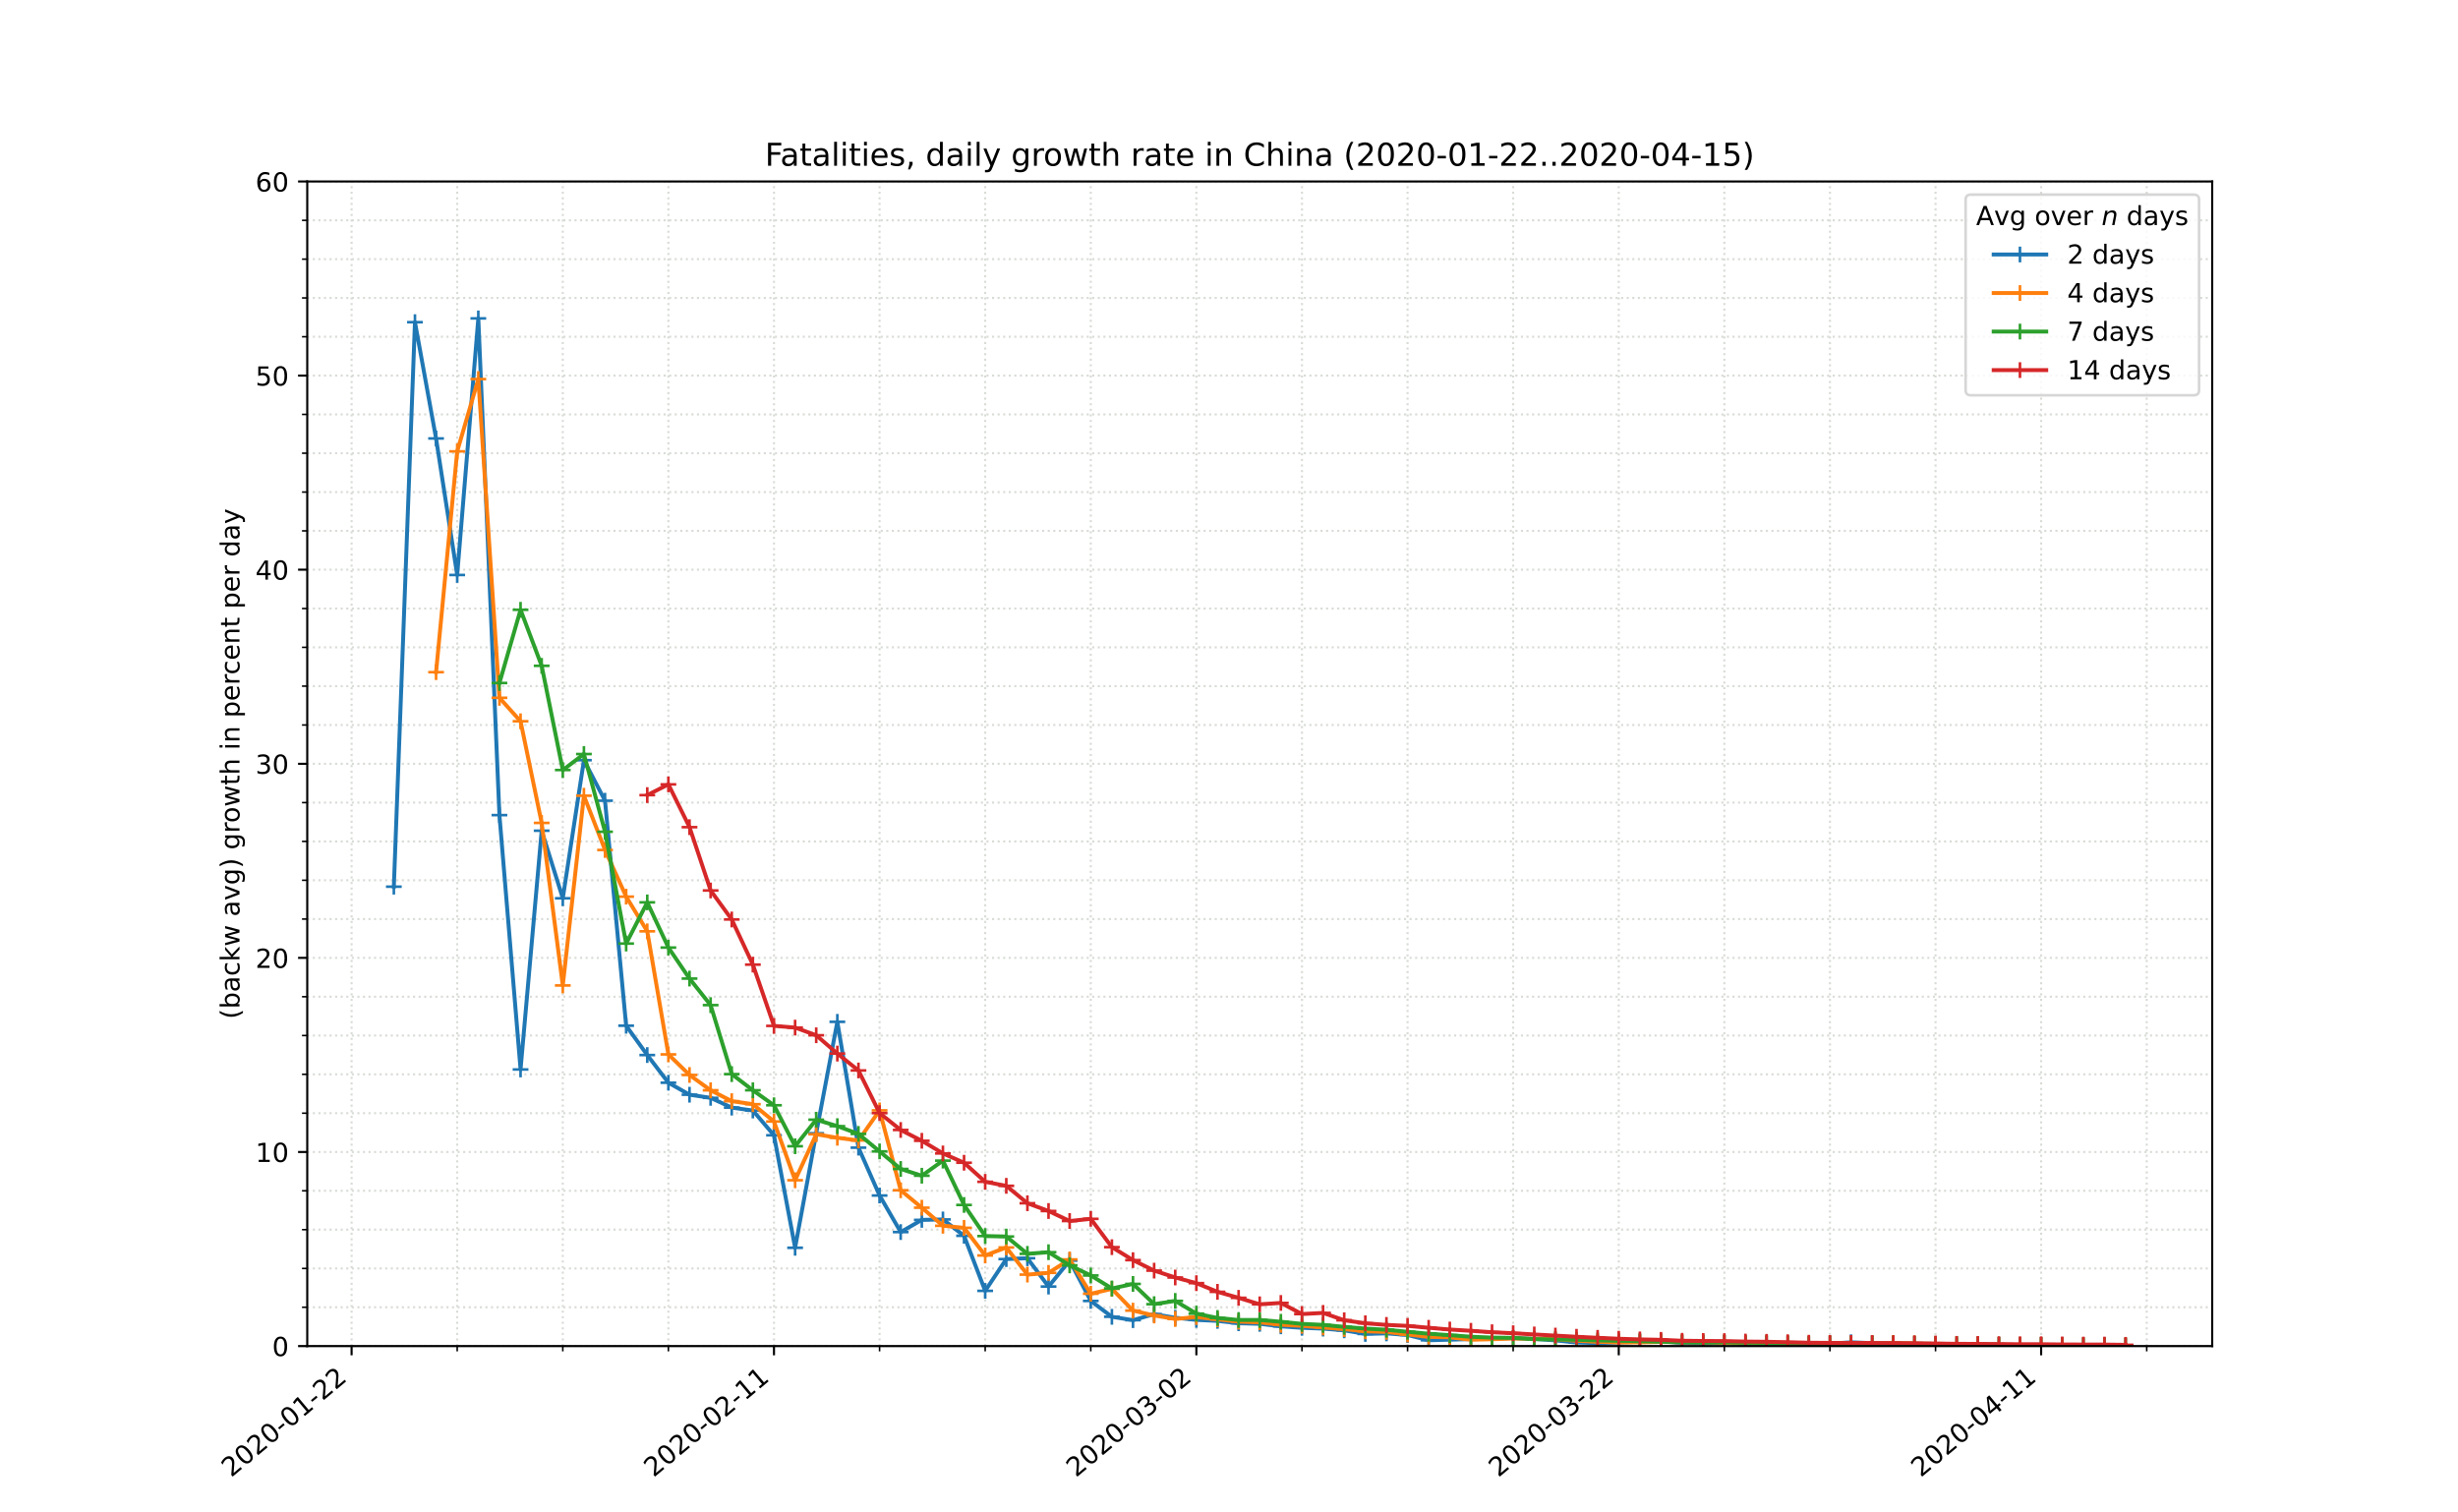 <?xml version="1.0" encoding="utf-8" standalone="no"?>
<!DOCTYPE svg PUBLIC "-//W3C//DTD SVG 1.1//EN"
  "http://www.w3.org/Graphics/SVG/1.1/DTD/svg11.dtd">
<!-- Created with matplotlib (https://matplotlib.org/) -->
<svg height="576pt" version="1.1" viewBox="0 0 936 576" width="936pt" xmlns="http://www.w3.org/2000/svg" xmlns:xlink="http://www.w3.org/1999/xlink">
 <defs>
  <style type="text/css">
*{stroke-linecap:butt;stroke-linejoin:round;}
  </style>
 </defs>
 <g id="figure_1">
  <g id="patch_1">
   <path d="M 0 576 
L 936 576 
L 936 0 
L 0 0 
z
" style="fill:#ffffff;"/>
  </g>
  <g id="axes_1">
   <g id="patch_2">
    <path d="M 117 512.64 
L 842.4 512.64 
L 842.4 69.12 
L 117 69.12 
z
" style="fill:#ffffff;"/>
   </g>
   <g id="matplotlib.axis_1">
    <g id="xtick_1">
     <g id="line2d_1">
      <path clip-path="url(#p9b0afa37d3)" d="M 133.888 512.64 
L 133.888 69.12 
" style="fill:none;stroke:#d8dcd6;stroke-dasharray:0.8,1.32;stroke-dashoffset:0;stroke-width:0.8;"/>
     </g>
     <g id="line2d_2">
      <defs>
       <path d="M 0 0 
L 0 3.5 
" id="mf082905e50" style="stroke:#000000;stroke-width:0.8;"/>
      </defs>
      <g>
       <use style="stroke:#000000;stroke-width:0.8;" x="133.888" xlink:href="#mf082905e50" y="512.64"/>
      </g>
     </g>
     <g id="text_1">
      <!-- 2020-01-22 -->
      <defs>
       <path d="M 19.188 8.297 
L 53.609 8.297 
L 53.609 0 
L 7.328 0 
L 7.328 8.297 
Q 12.938 14.109 22.625 23.891 
Q 32.328 33.688 34.812 36.531 
Q 39.547 41.844 41.422 45.531 
Q 43.312 49.219 43.312 52.781 
Q 43.312 58.594 39.234 62.25 
Q 35.156 65.922 28.609 65.922 
Q 23.969 65.922 18.812 64.312 
Q 13.672 62.703 7.812 59.422 
L 7.812 69.391 
Q 13.766 71.781 18.938 73 
Q 24.125 74.219 28.422 74.219 
Q 39.75 74.219 46.484 68.547 
Q 53.219 62.891 53.219 53.422 
Q 53.219 48.922 51.531 44.891 
Q 49.859 40.875 45.406 35.406 
Q 44.188 33.984 37.641 27.219 
Q 31.109 20.453 19.188 8.297 
z
" id="DejaVuSans-50"/>
       <path d="M 31.781 66.406 
Q 24.172 66.406 20.328 58.906 
Q 16.5 51.422 16.5 36.375 
Q 16.5 21.391 20.328 13.891 
Q 24.172 6.391 31.781 6.391 
Q 39.453 6.391 43.281 13.891 
Q 47.125 21.391 47.125 36.375 
Q 47.125 51.422 43.281 58.906 
Q 39.453 66.406 31.781 66.406 
z
M 31.781 74.219 
Q 44.047 74.219 50.516 64.516 
Q 56.984 54.828 56.984 36.375 
Q 56.984 17.969 50.516 8.266 
Q 44.047 -1.422 31.781 -1.422 
Q 19.531 -1.422 13.062 8.266 
Q 6.594 17.969 6.594 36.375 
Q 6.594 54.828 13.062 64.516 
Q 19.531 74.219 31.781 74.219 
z
" id="DejaVuSans-48"/>
       <path d="M 4.891 31.391 
L 31.203 31.391 
L 31.203 23.391 
L 4.891 23.391 
z
" id="DejaVuSans-45"/>
       <path d="M 12.406 8.297 
L 28.516 8.297 
L 28.516 63.922 
L 10.984 60.406 
L 10.984 69.391 
L 28.422 72.906 
L 38.281 72.906 
L 38.281 8.297 
L 54.391 8.297 
L 54.391 0 
L 12.406 0 
z
" id="DejaVuSans-49"/>
      </defs>
      <g transform="translate(88.033 562.817)rotate(-40)scale(0.1 -0.1)">
       <use xlink:href="#DejaVuSans-50"/>
       <use x="63.623" xlink:href="#DejaVuSans-48"/>
       <use x="127.246" xlink:href="#DejaVuSans-50"/>
       <use x="190.869" xlink:href="#DejaVuSans-48"/>
       <use x="254.492" xlink:href="#DejaVuSans-45"/>
       <use x="290.576" xlink:href="#DejaVuSans-48"/>
       <use x="354.199" xlink:href="#DejaVuSans-49"/>
       <use x="417.822" xlink:href="#DejaVuSans-45"/>
       <use x="453.906" xlink:href="#DejaVuSans-50"/>
       <use x="517.529" xlink:href="#DejaVuSans-50"/>
      </g>
     </g>
    </g>
    <g id="xtick_2">
     <g id="line2d_3">
      <path clip-path="url(#p9b0afa37d3)" d="M 294.731 512.64 
L 294.731 69.12 
" style="fill:none;stroke:#d8dcd6;stroke-dasharray:0.8,1.32;stroke-dashoffset:0;stroke-width:0.8;"/>
     </g>
     <g id="line2d_4">
      <g>
       <use style="stroke:#000000;stroke-width:0.8;" x="294.731" xlink:href="#mf082905e50" y="512.64"/>
      </g>
     </g>
     <g id="text_2">
      <!-- 2020-02-11 -->
      <g transform="translate(248.875 562.817)rotate(-40)scale(0.1 -0.1)">
       <use xlink:href="#DejaVuSans-50"/>
       <use x="63.623" xlink:href="#DejaVuSans-48"/>
       <use x="127.246" xlink:href="#DejaVuSans-50"/>
       <use x="190.869" xlink:href="#DejaVuSans-48"/>
       <use x="254.492" xlink:href="#DejaVuSans-45"/>
       <use x="290.576" xlink:href="#DejaVuSans-48"/>
       <use x="354.199" xlink:href="#DejaVuSans-50"/>
       <use x="417.822" xlink:href="#DejaVuSans-45"/>
       <use x="453.906" xlink:href="#DejaVuSans-49"/>
       <use x="517.529" xlink:href="#DejaVuSans-49"/>
      </g>
     </g>
    </g>
    <g id="xtick_3">
     <g id="line2d_5">
      <path clip-path="url(#p9b0afa37d3)" d="M 455.574 512.64 
L 455.574 69.12 
" style="fill:none;stroke:#d8dcd6;stroke-dasharray:0.8,1.32;stroke-dashoffset:0;stroke-width:0.8;"/>
     </g>
     <g id="line2d_6">
      <g>
       <use style="stroke:#000000;stroke-width:0.8;" x="455.574" xlink:href="#mf082905e50" y="512.64"/>
      </g>
     </g>
     <g id="text_3">
      <!-- 2020-03-02 -->
      <defs>
       <path d="M 40.578 39.312 
Q 47.656 37.797 51.625 33 
Q 55.609 28.219 55.609 21.188 
Q 55.609 10.406 48.188 4.484 
Q 40.766 -1.422 27.094 -1.422 
Q 22.516 -1.422 17.656 -0.516 
Q 12.797 0.391 7.625 2.203 
L 7.625 11.719 
Q 11.719 9.328 16.594 8.109 
Q 21.484 6.891 26.812 6.891 
Q 36.078 6.891 40.938 10.547 
Q 45.797 14.203 45.797 21.188 
Q 45.797 27.641 41.281 31.266 
Q 36.766 34.906 28.719 34.906 
L 20.219 34.906 
L 20.219 43.016 
L 29.109 43.016 
Q 36.375 43.016 40.234 45.922 
Q 44.094 48.828 44.094 54.297 
Q 44.094 59.906 40.109 62.906 
Q 36.141 65.922 28.719 65.922 
Q 24.656 65.922 20.016 65.031 
Q 15.375 64.156 9.812 62.312 
L 9.812 71.094 
Q 15.438 72.656 20.344 73.438 
Q 25.25 74.219 29.594 74.219 
Q 40.828 74.219 47.359 69.109 
Q 53.906 64.016 53.906 55.328 
Q 53.906 49.266 50.438 45.094 
Q 46.969 40.922 40.578 39.312 
z
" id="DejaVuSans-51"/>
      </defs>
      <g transform="translate(409.718 562.817)rotate(-40)scale(0.1 -0.1)">
       <use xlink:href="#DejaVuSans-50"/>
       <use x="63.623" xlink:href="#DejaVuSans-48"/>
       <use x="127.246" xlink:href="#DejaVuSans-50"/>
       <use x="190.869" xlink:href="#DejaVuSans-48"/>
       <use x="254.492" xlink:href="#DejaVuSans-45"/>
       <use x="290.576" xlink:href="#DejaVuSans-48"/>
       <use x="354.199" xlink:href="#DejaVuSans-51"/>
       <use x="417.822" xlink:href="#DejaVuSans-45"/>
       <use x="453.906" xlink:href="#DejaVuSans-48"/>
       <use x="517.529" xlink:href="#DejaVuSans-50"/>
      </g>
     </g>
    </g>
    <g id="xtick_4">
     <g id="line2d_7">
      <path clip-path="url(#p9b0afa37d3)" d="M 616.416 512.64 
L 616.416 69.12 
" style="fill:none;stroke:#d8dcd6;stroke-dasharray:0.8,1.32;stroke-dashoffset:0;stroke-width:0.8;"/>
     </g>
     <g id="line2d_8">
      <g>
       <use style="stroke:#000000;stroke-width:0.8;" x="616.416" xlink:href="#mf082905e50" y="512.64"/>
      </g>
     </g>
     <g id="text_4">
      <!-- 2020-03-22 -->
      <g transform="translate(570.56 562.817)rotate(-40)scale(0.1 -0.1)">
       <use xlink:href="#DejaVuSans-50"/>
       <use x="63.623" xlink:href="#DejaVuSans-48"/>
       <use x="127.246" xlink:href="#DejaVuSans-50"/>
       <use x="190.869" xlink:href="#DejaVuSans-48"/>
       <use x="254.492" xlink:href="#DejaVuSans-45"/>
       <use x="290.576" xlink:href="#DejaVuSans-48"/>
       <use x="354.199" xlink:href="#DejaVuSans-51"/>
       <use x="417.822" xlink:href="#DejaVuSans-45"/>
       <use x="453.906" xlink:href="#DejaVuSans-50"/>
       <use x="517.529" xlink:href="#DejaVuSans-50"/>
      </g>
     </g>
    </g>
    <g id="xtick_5">
     <g id="line2d_9">
      <path clip-path="url(#p9b0afa37d3)" d="M 777.259 512.64 
L 777.259 69.12 
" style="fill:none;stroke:#d8dcd6;stroke-dasharray:0.8,1.32;stroke-dashoffset:0;stroke-width:0.8;"/>
     </g>
     <g id="line2d_10">
      <g>
       <use style="stroke:#000000;stroke-width:0.8;" x="777.259" xlink:href="#mf082905e50" y="512.64"/>
      </g>
     </g>
     <g id="text_5">
      <!-- 2020-04-11 -->
      <defs>
       <path d="M 37.797 64.312 
L 12.891 25.391 
L 37.797 25.391 
z
M 35.203 72.906 
L 47.609 72.906 
L 47.609 25.391 
L 58.016 25.391 
L 58.016 17.188 
L 47.609 17.188 
L 47.609 0 
L 37.797 0 
L 37.797 17.188 
L 4.891 17.188 
L 4.891 26.703 
z
" id="DejaVuSans-52"/>
      </defs>
      <g transform="translate(731.403 562.817)rotate(-40)scale(0.1 -0.1)">
       <use xlink:href="#DejaVuSans-50"/>
       <use x="63.623" xlink:href="#DejaVuSans-48"/>
       <use x="127.246" xlink:href="#DejaVuSans-50"/>
       <use x="190.869" xlink:href="#DejaVuSans-48"/>
       <use x="254.492" xlink:href="#DejaVuSans-45"/>
       <use x="290.576" xlink:href="#DejaVuSans-48"/>
       <use x="354.199" xlink:href="#DejaVuSans-52"/>
       <use x="417.822" xlink:href="#DejaVuSans-45"/>
       <use x="453.906" xlink:href="#DejaVuSans-49"/>
       <use x="517.529" xlink:href="#DejaVuSans-49"/>
      </g>
     </g>
    </g>
    <g id="xtick_6">
     <g id="line2d_11">
      <path clip-path="url(#p9b0afa37d3)" d="M 174.099 512.64 
L 174.099 69.12 
" style="fill:none;stroke:#d8dcd6;stroke-dasharray:0.8,1.32;stroke-dashoffset:0;stroke-width:0.8;"/>
     </g>
     <g id="line2d_12">
      <defs>
       <path d="M 0 0 
L 0 2 
" id="m7a85b8b77e" style="stroke:#000000;stroke-width:0.6;"/>
      </defs>
      <g>
       <use style="stroke:#000000;stroke-width:0.6;" x="174.099" xlink:href="#m7a85b8b77e" y="512.64"/>
      </g>
     </g>
    </g>
    <g id="xtick_7">
     <g id="line2d_13">
      <path clip-path="url(#p9b0afa37d3)" d="M 214.31 512.64 
L 214.31 69.12 
" style="fill:none;stroke:#d8dcd6;stroke-dasharray:0.8,1.32;stroke-dashoffset:0;stroke-width:0.8;"/>
     </g>
     <g id="line2d_14">
      <g>
       <use style="stroke:#000000;stroke-width:0.6;" x="214.31" xlink:href="#m7a85b8b77e" y="512.64"/>
      </g>
     </g>
    </g>
    <g id="xtick_8">
     <g id="line2d_15">
      <path clip-path="url(#p9b0afa37d3)" d="M 254.52 512.64 
L 254.52 69.12 
" style="fill:none;stroke:#d8dcd6;stroke-dasharray:0.8,1.32;stroke-dashoffset:0;stroke-width:0.8;"/>
     </g>
     <g id="line2d_16">
      <g>
       <use style="stroke:#000000;stroke-width:0.6;" x="254.52" xlink:href="#m7a85b8b77e" y="512.64"/>
      </g>
     </g>
    </g>
    <g id="xtick_9">
     <g id="line2d_17">
      <path clip-path="url(#p9b0afa37d3)" d="M 334.942 512.64 
L 334.942 69.12 
" style="fill:none;stroke:#d8dcd6;stroke-dasharray:0.8,1.32;stroke-dashoffset:0;stroke-width:0.8;"/>
     </g>
     <g id="line2d_18">
      <g>
       <use style="stroke:#000000;stroke-width:0.6;" x="334.942" xlink:href="#m7a85b8b77e" y="512.64"/>
      </g>
     </g>
    </g>
    <g id="xtick_10">
     <g id="line2d_19">
      <path clip-path="url(#p9b0afa37d3)" d="M 375.152 512.64 
L 375.152 69.12 
" style="fill:none;stroke:#d8dcd6;stroke-dasharray:0.8,1.32;stroke-dashoffset:0;stroke-width:0.8;"/>
     </g>
     <g id="line2d_20">
      <g>
       <use style="stroke:#000000;stroke-width:0.6;" x="375.152" xlink:href="#m7a85b8b77e" y="512.64"/>
      </g>
     </g>
    </g>
    <g id="xtick_11">
     <g id="line2d_21">
      <path clip-path="url(#p9b0afa37d3)" d="M 415.363 512.64 
L 415.363 69.12 
" style="fill:none;stroke:#d8dcd6;stroke-dasharray:0.8,1.32;stroke-dashoffset:0;stroke-width:0.8;"/>
     </g>
     <g id="line2d_22">
      <g>
       <use style="stroke:#000000;stroke-width:0.6;" x="415.363" xlink:href="#m7a85b8b77e" y="512.64"/>
      </g>
     </g>
    </g>
    <g id="xtick_12">
     <g id="line2d_23">
      <path clip-path="url(#p9b0afa37d3)" d="M 495.784 512.64 
L 495.784 69.12 
" style="fill:none;stroke:#d8dcd6;stroke-dasharray:0.8,1.32;stroke-dashoffset:0;stroke-width:0.8;"/>
     </g>
     <g id="line2d_24">
      <g>
       <use style="stroke:#000000;stroke-width:0.6;" x="495.784" xlink:href="#m7a85b8b77e" y="512.64"/>
      </g>
     </g>
    </g>
    <g id="xtick_13">
     <g id="line2d_25">
      <path clip-path="url(#p9b0afa37d3)" d="M 535.995 512.64 
L 535.995 69.12 
" style="fill:none;stroke:#d8dcd6;stroke-dasharray:0.8,1.32;stroke-dashoffset:0;stroke-width:0.8;"/>
     </g>
     <g id="line2d_26">
      <g>
       <use style="stroke:#000000;stroke-width:0.6;" x="535.995" xlink:href="#m7a85b8b77e" y="512.64"/>
      </g>
     </g>
    </g>
    <g id="xtick_14">
     <g id="line2d_27">
      <path clip-path="url(#p9b0afa37d3)" d="M 576.206 512.64 
L 576.206 69.12 
" style="fill:none;stroke:#d8dcd6;stroke-dasharray:0.8,1.32;stroke-dashoffset:0;stroke-width:0.8;"/>
     </g>
     <g id="line2d_28">
      <g>
       <use style="stroke:#000000;stroke-width:0.6;" x="576.206" xlink:href="#m7a85b8b77e" y="512.64"/>
      </g>
     </g>
    </g>
    <g id="xtick_15">
     <g id="line2d_29">
      <path clip-path="url(#p9b0afa37d3)" d="M 656.627 512.64 
L 656.627 69.12 
" style="fill:none;stroke:#d8dcd6;stroke-dasharray:0.8,1.32;stroke-dashoffset:0;stroke-width:0.8;"/>
     </g>
     <g id="line2d_30">
      <g>
       <use style="stroke:#000000;stroke-width:0.6;" x="656.627" xlink:href="#m7a85b8b77e" y="512.64"/>
      </g>
     </g>
    </g>
    <g id="xtick_16">
     <g id="line2d_31">
      <path clip-path="url(#p9b0afa37d3)" d="M 696.837 512.64 
L 696.837 69.12 
" style="fill:none;stroke:#d8dcd6;stroke-dasharray:0.8,1.32;stroke-dashoffset:0;stroke-width:0.8;"/>
     </g>
     <g id="line2d_32">
      <g>
       <use style="stroke:#000000;stroke-width:0.6;" x="696.837" xlink:href="#m7a85b8b77e" y="512.64"/>
      </g>
     </g>
    </g>
    <g id="xtick_17">
     <g id="line2d_33">
      <path clip-path="url(#p9b0afa37d3)" d="M 737.048 512.64 
L 737.048 69.12 
" style="fill:none;stroke:#d8dcd6;stroke-dasharray:0.8,1.32;stroke-dashoffset:0;stroke-width:0.8;"/>
     </g>
     <g id="line2d_34">
      <g>
       <use style="stroke:#000000;stroke-width:0.6;" x="737.048" xlink:href="#m7a85b8b77e" y="512.64"/>
      </g>
     </g>
    </g>
    <g id="xtick_18">
     <g id="line2d_35">
      <path clip-path="url(#p9b0afa37d3)" d="M 817.469 512.64 
L 817.469 69.12 
" style="fill:none;stroke:#d8dcd6;stroke-dasharray:0.8,1.32;stroke-dashoffset:0;stroke-width:0.8;"/>
     </g>
     <g id="line2d_36">
      <g>
       <use style="stroke:#000000;stroke-width:0.6;" x="817.469" xlink:href="#m7a85b8b77e" y="512.64"/>
      </g>
     </g>
    </g>
   </g>
   <g id="matplotlib.axis_2">
    <g id="ytick_1">
     <g id="line2d_37">
      <path clip-path="url(#p9b0afa37d3)" d="M 117 512.64 
L 842.4 512.64 
" style="fill:none;stroke:#d8dcd6;stroke-dasharray:0.8,1.32;stroke-dashoffset:0;stroke-width:0.8;"/>
     </g>
     <g id="line2d_38">
      <defs>
       <path d="M 0 0 
L -3.5 0 
" id="mab622c44bd" style="stroke:#000000;stroke-width:0.8;"/>
      </defs>
      <g>
       <use style="stroke:#000000;stroke-width:0.8;" x="117" xlink:href="#mab622c44bd" y="512.64"/>
      </g>
     </g>
     <g id="text_6">
      <!-- 0 -->
      <g transform="translate(103.638 516.439)scale(0.1 -0.1)">
       <use xlink:href="#DejaVuSans-48"/>
      </g>
     </g>
    </g>
    <g id="ytick_2">
     <g id="line2d_39">
      <path clip-path="url(#p9b0afa37d3)" d="M 117 438.72 
L 842.4 438.72 
" style="fill:none;stroke:#d8dcd6;stroke-dasharray:0.8,1.32;stroke-dashoffset:0;stroke-width:0.8;"/>
     </g>
     <g id="line2d_40">
      <g>
       <use style="stroke:#000000;stroke-width:0.8;" x="117" xlink:href="#mab622c44bd" y="438.72"/>
      </g>
     </g>
     <g id="text_7">
      <!-- 10 -->
      <g transform="translate(97.275 442.519)scale(0.1 -0.1)">
       <use xlink:href="#DejaVuSans-49"/>
       <use x="63.623" xlink:href="#DejaVuSans-48"/>
      </g>
     </g>
    </g>
    <g id="ytick_3">
     <g id="line2d_41">
      <path clip-path="url(#p9b0afa37d3)" d="M 117 364.8 
L 842.4 364.8 
" style="fill:none;stroke:#d8dcd6;stroke-dasharray:0.8,1.32;stroke-dashoffset:0;stroke-width:0.8;"/>
     </g>
     <g id="line2d_42">
      <g>
       <use style="stroke:#000000;stroke-width:0.8;" x="117" xlink:href="#mab622c44bd" y="364.8"/>
      </g>
     </g>
     <g id="text_8">
      <!-- 20 -->
      <g transform="translate(97.275 368.599)scale(0.1 -0.1)">
       <use xlink:href="#DejaVuSans-50"/>
       <use x="63.623" xlink:href="#DejaVuSans-48"/>
      </g>
     </g>
    </g>
    <g id="ytick_4">
     <g id="line2d_43">
      <path clip-path="url(#p9b0afa37d3)" d="M 117 290.88 
L 842.4 290.88 
" style="fill:none;stroke:#d8dcd6;stroke-dasharray:0.8,1.32;stroke-dashoffset:0;stroke-width:0.8;"/>
     </g>
     <g id="line2d_44">
      <g>
       <use style="stroke:#000000;stroke-width:0.8;" x="117" xlink:href="#mab622c44bd" y="290.88"/>
      </g>
     </g>
     <g id="text_9">
      <!-- 30 -->
      <g transform="translate(97.275 294.679)scale(0.1 -0.1)">
       <use xlink:href="#DejaVuSans-51"/>
       <use x="63.623" xlink:href="#DejaVuSans-48"/>
      </g>
     </g>
    </g>
    <g id="ytick_5">
     <g id="line2d_45">
      <path clip-path="url(#p9b0afa37d3)" d="M 117 216.96 
L 842.4 216.96 
" style="fill:none;stroke:#d8dcd6;stroke-dasharray:0.8,1.32;stroke-dashoffset:0;stroke-width:0.8;"/>
     </g>
     <g id="line2d_46">
      <g>
       <use style="stroke:#000000;stroke-width:0.8;" x="117" xlink:href="#mab622c44bd" y="216.96"/>
      </g>
     </g>
     <g id="text_10">
      <!-- 40 -->
      <g transform="translate(97.275 220.759)scale(0.1 -0.1)">
       <use xlink:href="#DejaVuSans-52"/>
       <use x="63.623" xlink:href="#DejaVuSans-48"/>
      </g>
     </g>
    </g>
    <g id="ytick_6">
     <g id="line2d_47">
      <path clip-path="url(#p9b0afa37d3)" d="M 117 143.04 
L 842.4 143.04 
" style="fill:none;stroke:#d8dcd6;stroke-dasharray:0.8,1.32;stroke-dashoffset:0;stroke-width:0.8;"/>
     </g>
     <g id="line2d_48">
      <g>
       <use style="stroke:#000000;stroke-width:0.8;" x="117" xlink:href="#mab622c44bd" y="143.04"/>
      </g>
     </g>
     <g id="text_11">
      <!-- 50 -->
      <defs>
       <path d="M 10.797 72.906 
L 49.516 72.906 
L 49.516 64.594 
L 19.828 64.594 
L 19.828 46.734 
Q 21.969 47.469 24.109 47.828 
Q 26.266 48.188 28.422 48.188 
Q 40.625 48.188 47.75 41.5 
Q 54.891 34.812 54.891 23.391 
Q 54.891 11.625 47.562 5.094 
Q 40.234 -1.422 26.906 -1.422 
Q 22.312 -1.422 17.547 -0.641 
Q 12.797 0.141 7.719 1.703 
L 7.719 11.625 
Q 12.109 9.234 16.797 8.062 
Q 21.484 6.891 26.703 6.891 
Q 35.156 6.891 40.078 11.328 
Q 45.016 15.766 45.016 23.391 
Q 45.016 31 40.078 35.438 
Q 35.156 39.891 26.703 39.891 
Q 22.75 39.891 18.812 39.016 
Q 14.891 38.141 10.797 36.281 
z
" id="DejaVuSans-53"/>
      </defs>
      <g transform="translate(97.275 146.839)scale(0.1 -0.1)">
       <use xlink:href="#DejaVuSans-53"/>
       <use x="63.623" xlink:href="#DejaVuSans-48"/>
      </g>
     </g>
    </g>
    <g id="ytick_7">
     <g id="line2d_49">
      <path clip-path="url(#p9b0afa37d3)" d="M 117 69.12 
L 842.4 69.12 
" style="fill:none;stroke:#d8dcd6;stroke-dasharray:0.8,1.32;stroke-dashoffset:0;stroke-width:0.8;"/>
     </g>
     <g id="line2d_50">
      <g>
       <use style="stroke:#000000;stroke-width:0.8;" x="117" xlink:href="#mab622c44bd" y="69.12"/>
      </g>
     </g>
     <g id="text_12">
      <!-- 60 -->
      <defs>
       <path d="M 33.016 40.375 
Q 26.375 40.375 22.484 35.828 
Q 18.609 31.297 18.609 23.391 
Q 18.609 15.531 22.484 10.953 
Q 26.375 6.391 33.016 6.391 
Q 39.656 6.391 43.531 10.953 
Q 47.406 15.531 47.406 23.391 
Q 47.406 31.297 43.531 35.828 
Q 39.656 40.375 33.016 40.375 
z
M 52.594 71.297 
L 52.594 62.312 
Q 48.875 64.062 45.094 64.984 
Q 41.312 65.922 37.594 65.922 
Q 27.828 65.922 22.672 59.328 
Q 17.531 52.734 16.797 39.406 
Q 19.672 43.656 24.016 45.922 
Q 28.375 48.188 33.594 48.188 
Q 44.578 48.188 50.953 41.516 
Q 57.328 34.859 57.328 23.391 
Q 57.328 12.156 50.688 5.359 
Q 44.047 -1.422 33.016 -1.422 
Q 20.359 -1.422 13.672 8.266 
Q 6.984 17.969 6.984 36.375 
Q 6.984 53.656 15.188 63.938 
Q 23.391 74.219 37.203 74.219 
Q 40.922 74.219 44.703 73.484 
Q 48.484 72.75 52.594 71.297 
z
" id="DejaVuSans-54"/>
      </defs>
      <g transform="translate(97.275 72.919)scale(0.1 -0.1)">
       <use xlink:href="#DejaVuSans-54"/>
       <use x="63.623" xlink:href="#DejaVuSans-48"/>
      </g>
     </g>
    </g>
    <g id="ytick_8">
     <g id="line2d_51">
      <path clip-path="url(#p9b0afa37d3)" d="M 117 497.856 
L 842.4 497.856 
" style="fill:none;stroke:#d8dcd6;stroke-dasharray:0.8,1.32;stroke-dashoffset:0;stroke-width:0.8;"/>
     </g>
     <g id="line2d_52">
      <defs>
       <path d="M 0 0 
L -2 0 
" id="mffdb2e9e6b" style="stroke:#000000;stroke-width:0.6;"/>
      </defs>
      <g>
       <use style="stroke:#000000;stroke-width:0.6;" x="117" xlink:href="#mffdb2e9e6b" y="497.856"/>
      </g>
     </g>
    </g>
    <g id="ytick_9">
     <g id="line2d_53">
      <path clip-path="url(#p9b0afa37d3)" d="M 117 483.072 
L 842.4 483.072 
" style="fill:none;stroke:#d8dcd6;stroke-dasharray:0.8,1.32;stroke-dashoffset:0;stroke-width:0.8;"/>
     </g>
     <g id="line2d_54">
      <g>
       <use style="stroke:#000000;stroke-width:0.6;" x="117" xlink:href="#mffdb2e9e6b" y="483.072"/>
      </g>
     </g>
    </g>
    <g id="ytick_10">
     <g id="line2d_55">
      <path clip-path="url(#p9b0afa37d3)" d="M 117 468.288 
L 842.4 468.288 
" style="fill:none;stroke:#d8dcd6;stroke-dasharray:0.8,1.32;stroke-dashoffset:0;stroke-width:0.8;"/>
     </g>
     <g id="line2d_56">
      <g>
       <use style="stroke:#000000;stroke-width:0.6;" x="117" xlink:href="#mffdb2e9e6b" y="468.288"/>
      </g>
     </g>
    </g>
    <g id="ytick_11">
     <g id="line2d_57">
      <path clip-path="url(#p9b0afa37d3)" d="M 117 453.504 
L 842.4 453.504 
" style="fill:none;stroke:#d8dcd6;stroke-dasharray:0.8,1.32;stroke-dashoffset:0;stroke-width:0.8;"/>
     </g>
     <g id="line2d_58">
      <g>
       <use style="stroke:#000000;stroke-width:0.6;" x="117" xlink:href="#mffdb2e9e6b" y="453.504"/>
      </g>
     </g>
    </g>
    <g id="ytick_12">
     <g id="line2d_59">
      <path clip-path="url(#p9b0afa37d3)" d="M 117 423.936 
L 842.4 423.936 
" style="fill:none;stroke:#d8dcd6;stroke-dasharray:0.8,1.32;stroke-dashoffset:0;stroke-width:0.8;"/>
     </g>
     <g id="line2d_60">
      <g>
       <use style="stroke:#000000;stroke-width:0.6;" x="117" xlink:href="#mffdb2e9e6b" y="423.936"/>
      </g>
     </g>
    </g>
    <g id="ytick_13">
     <g id="line2d_61">
      <path clip-path="url(#p9b0afa37d3)" d="M 117 409.152 
L 842.4 409.152 
" style="fill:none;stroke:#d8dcd6;stroke-dasharray:0.8,1.32;stroke-dashoffset:0;stroke-width:0.8;"/>
     </g>
     <g id="line2d_62">
      <g>
       <use style="stroke:#000000;stroke-width:0.6;" x="117" xlink:href="#mffdb2e9e6b" y="409.152"/>
      </g>
     </g>
    </g>
    <g id="ytick_14">
     <g id="line2d_63">
      <path clip-path="url(#p9b0afa37d3)" d="M 117 394.368 
L 842.4 394.368 
" style="fill:none;stroke:#d8dcd6;stroke-dasharray:0.8,1.32;stroke-dashoffset:0;stroke-width:0.8;"/>
     </g>
     <g id="line2d_64">
      <g>
       <use style="stroke:#000000;stroke-width:0.6;" x="117" xlink:href="#mffdb2e9e6b" y="394.368"/>
      </g>
     </g>
    </g>
    <g id="ytick_15">
     <g id="line2d_65">
      <path clip-path="url(#p9b0afa37d3)" d="M 117 379.584 
L 842.4 379.584 
" style="fill:none;stroke:#d8dcd6;stroke-dasharray:0.8,1.32;stroke-dashoffset:0;stroke-width:0.8;"/>
     </g>
     <g id="line2d_66">
      <g>
       <use style="stroke:#000000;stroke-width:0.6;" x="117" xlink:href="#mffdb2e9e6b" y="379.584"/>
      </g>
     </g>
    </g>
    <g id="ytick_16">
     <g id="line2d_67">
      <path clip-path="url(#p9b0afa37d3)" d="M 117 350.016 
L 842.4 350.016 
" style="fill:none;stroke:#d8dcd6;stroke-dasharray:0.8,1.32;stroke-dashoffset:0;stroke-width:0.8;"/>
     </g>
     <g id="line2d_68">
      <g>
       <use style="stroke:#000000;stroke-width:0.6;" x="117" xlink:href="#mffdb2e9e6b" y="350.016"/>
      </g>
     </g>
    </g>
    <g id="ytick_17">
     <g id="line2d_69">
      <path clip-path="url(#p9b0afa37d3)" d="M 117 335.232 
L 842.4 335.232 
" style="fill:none;stroke:#d8dcd6;stroke-dasharray:0.8,1.32;stroke-dashoffset:0;stroke-width:0.8;"/>
     </g>
     <g id="line2d_70">
      <g>
       <use style="stroke:#000000;stroke-width:0.6;" x="117" xlink:href="#mffdb2e9e6b" y="335.232"/>
      </g>
     </g>
    </g>
    <g id="ytick_18">
     <g id="line2d_71">
      <path clip-path="url(#p9b0afa37d3)" d="M 117 320.448 
L 842.4 320.448 
" style="fill:none;stroke:#d8dcd6;stroke-dasharray:0.8,1.32;stroke-dashoffset:0;stroke-width:0.8;"/>
     </g>
     <g id="line2d_72">
      <g>
       <use style="stroke:#000000;stroke-width:0.6;" x="117" xlink:href="#mffdb2e9e6b" y="320.448"/>
      </g>
     </g>
    </g>
    <g id="ytick_19">
     <g id="line2d_73">
      <path clip-path="url(#p9b0afa37d3)" d="M 117 305.664 
L 842.4 305.664 
" style="fill:none;stroke:#d8dcd6;stroke-dasharray:0.8,1.32;stroke-dashoffset:0;stroke-width:0.8;"/>
     </g>
     <g id="line2d_74">
      <g>
       <use style="stroke:#000000;stroke-width:0.6;" x="117" xlink:href="#mffdb2e9e6b" y="305.664"/>
      </g>
     </g>
    </g>
    <g id="ytick_20">
     <g id="line2d_75">
      <path clip-path="url(#p9b0afa37d3)" d="M 117 276.096 
L 842.4 276.096 
" style="fill:none;stroke:#d8dcd6;stroke-dasharray:0.8,1.32;stroke-dashoffset:0;stroke-width:0.8;"/>
     </g>
     <g id="line2d_76">
      <g>
       <use style="stroke:#000000;stroke-width:0.6;" x="117" xlink:href="#mffdb2e9e6b" y="276.096"/>
      </g>
     </g>
    </g>
    <g id="ytick_21">
     <g id="line2d_77">
      <path clip-path="url(#p9b0afa37d3)" d="M 117 261.312 
L 842.4 261.312 
" style="fill:none;stroke:#d8dcd6;stroke-dasharray:0.8,1.32;stroke-dashoffset:0;stroke-width:0.8;"/>
     </g>
     <g id="line2d_78">
      <g>
       <use style="stroke:#000000;stroke-width:0.6;" x="117" xlink:href="#mffdb2e9e6b" y="261.312"/>
      </g>
     </g>
    </g>
    <g id="ytick_22">
     <g id="line2d_79">
      <path clip-path="url(#p9b0afa37d3)" d="M 117 246.528 
L 842.4 246.528 
" style="fill:none;stroke:#d8dcd6;stroke-dasharray:0.8,1.32;stroke-dashoffset:0;stroke-width:0.8;"/>
     </g>
     <g id="line2d_80">
      <g>
       <use style="stroke:#000000;stroke-width:0.6;" x="117" xlink:href="#mffdb2e9e6b" y="246.528"/>
      </g>
     </g>
    </g>
    <g id="ytick_23">
     <g id="line2d_81">
      <path clip-path="url(#p9b0afa37d3)" d="M 117 231.744 
L 842.4 231.744 
" style="fill:none;stroke:#d8dcd6;stroke-dasharray:0.8,1.32;stroke-dashoffset:0;stroke-width:0.8;"/>
     </g>
     <g id="line2d_82">
      <g>
       <use style="stroke:#000000;stroke-width:0.6;" x="117" xlink:href="#mffdb2e9e6b" y="231.744"/>
      </g>
     </g>
    </g>
    <g id="ytick_24">
     <g id="line2d_83">
      <path clip-path="url(#p9b0afa37d3)" d="M 117 202.176 
L 842.4 202.176 
" style="fill:none;stroke:#d8dcd6;stroke-dasharray:0.8,1.32;stroke-dashoffset:0;stroke-width:0.8;"/>
     </g>
     <g id="line2d_84">
      <g>
       <use style="stroke:#000000;stroke-width:0.6;" x="117" xlink:href="#mffdb2e9e6b" y="202.176"/>
      </g>
     </g>
    </g>
    <g id="ytick_25">
     <g id="line2d_85">
      <path clip-path="url(#p9b0afa37d3)" d="M 117 187.392 
L 842.4 187.392 
" style="fill:none;stroke:#d8dcd6;stroke-dasharray:0.8,1.32;stroke-dashoffset:0;stroke-width:0.8;"/>
     </g>
     <g id="line2d_86">
      <g>
       <use style="stroke:#000000;stroke-width:0.6;" x="117" xlink:href="#mffdb2e9e6b" y="187.392"/>
      </g>
     </g>
    </g>
    <g id="ytick_26">
     <g id="line2d_87">
      <path clip-path="url(#p9b0afa37d3)" d="M 117 172.608 
L 842.4 172.608 
" style="fill:none;stroke:#d8dcd6;stroke-dasharray:0.8,1.32;stroke-dashoffset:0;stroke-width:0.8;"/>
     </g>
     <g id="line2d_88">
      <g>
       <use style="stroke:#000000;stroke-width:0.6;" x="117" xlink:href="#mffdb2e9e6b" y="172.608"/>
      </g>
     </g>
    </g>
    <g id="ytick_27">
     <g id="line2d_89">
      <path clip-path="url(#p9b0afa37d3)" d="M 117 157.824 
L 842.4 157.824 
" style="fill:none;stroke:#d8dcd6;stroke-dasharray:0.8,1.32;stroke-dashoffset:0;stroke-width:0.8;"/>
     </g>
     <g id="line2d_90">
      <g>
       <use style="stroke:#000000;stroke-width:0.6;" x="117" xlink:href="#mffdb2e9e6b" y="157.824"/>
      </g>
     </g>
    </g>
    <g id="ytick_28">
     <g id="line2d_91">
      <path clip-path="url(#p9b0afa37d3)" d="M 117 128.256 
L 842.4 128.256 
" style="fill:none;stroke:#d8dcd6;stroke-dasharray:0.8,1.32;stroke-dashoffset:0;stroke-width:0.8;"/>
     </g>
     <g id="line2d_92">
      <g>
       <use style="stroke:#000000;stroke-width:0.6;" x="117" xlink:href="#mffdb2e9e6b" y="128.256"/>
      </g>
     </g>
    </g>
    <g id="ytick_29">
     <g id="line2d_93">
      <path clip-path="url(#p9b0afa37d3)" d="M 117 113.472 
L 842.4 113.472 
" style="fill:none;stroke:#d8dcd6;stroke-dasharray:0.8,1.32;stroke-dashoffset:0;stroke-width:0.8;"/>
     </g>
     <g id="line2d_94">
      <g>
       <use style="stroke:#000000;stroke-width:0.6;" x="117" xlink:href="#mffdb2e9e6b" y="113.472"/>
      </g>
     </g>
    </g>
    <g id="ytick_30">
     <g id="line2d_95">
      <path clip-path="url(#p9b0afa37d3)" d="M 117 98.688 
L 842.4 98.688 
" style="fill:none;stroke:#d8dcd6;stroke-dasharray:0.8,1.32;stroke-dashoffset:0;stroke-width:0.8;"/>
     </g>
     <g id="line2d_96">
      <g>
       <use style="stroke:#000000;stroke-width:0.6;" x="117" xlink:href="#mffdb2e9e6b" y="98.688"/>
      </g>
     </g>
    </g>
    <g id="ytick_31">
     <g id="line2d_97">
      <path clip-path="url(#p9b0afa37d3)" d="M 117 83.904 
L 842.4 83.904 
" style="fill:none;stroke:#d8dcd6;stroke-dasharray:0.8,1.32;stroke-dashoffset:0;stroke-width:0.8;"/>
     </g>
     <g id="line2d_98">
      <g>
       <use style="stroke:#000000;stroke-width:0.6;" x="117" xlink:href="#mffdb2e9e6b" y="83.904"/>
      </g>
     </g>
    </g>
    <g id="text_13">
     <!-- (backw avg) growth in percent per day -->
     <defs>
      <path d="M 31 75.875 
Q 24.469 64.656 21.281 53.656 
Q 18.109 42.672 18.109 31.391 
Q 18.109 20.125 21.312 9.062 
Q 24.516 -2 31 -13.188 
L 23.188 -13.188 
Q 15.875 -1.703 12.234 9.375 
Q 8.594 20.453 8.594 31.391 
Q 8.594 42.281 12.203 53.312 
Q 15.828 64.359 23.188 75.875 
z
" id="DejaVuSans-40"/>
      <path d="M 48.688 27.297 
Q 48.688 37.203 44.609 42.844 
Q 40.531 48.484 33.406 48.484 
Q 26.266 48.484 22.188 42.844 
Q 18.109 37.203 18.109 27.297 
Q 18.109 17.391 22.188 11.75 
Q 26.266 6.109 33.406 6.109 
Q 40.531 6.109 44.609 11.75 
Q 48.688 17.391 48.688 27.297 
z
M 18.109 46.391 
Q 20.953 51.266 25.266 53.625 
Q 29.594 56 35.594 56 
Q 45.562 56 51.781 48.094 
Q 58.016 40.188 58.016 27.297 
Q 58.016 14.406 51.781 6.484 
Q 45.562 -1.422 35.594 -1.422 
Q 29.594 -1.422 25.266 0.953 
Q 20.953 3.328 18.109 8.203 
L 18.109 0 
L 9.078 0 
L 9.078 75.984 
L 18.109 75.984 
z
" id="DejaVuSans-98"/>
      <path d="M 34.281 27.484 
Q 23.391 27.484 19.188 25 
Q 14.984 22.516 14.984 16.5 
Q 14.984 11.719 18.141 8.906 
Q 21.297 6.109 26.703 6.109 
Q 34.188 6.109 38.703 11.406 
Q 43.219 16.703 43.219 25.484 
L 43.219 27.484 
z
M 52.203 31.203 
L 52.203 0 
L 43.219 0 
L 43.219 8.297 
Q 40.141 3.328 35.547 0.953 
Q 30.953 -1.422 24.312 -1.422 
Q 15.922 -1.422 10.953 3.297 
Q 6 8.016 6 15.922 
Q 6 25.141 12.172 29.828 
Q 18.359 34.516 30.609 34.516 
L 43.219 34.516 
L 43.219 35.406 
Q 43.219 41.609 39.141 45 
Q 35.062 48.391 27.688 48.391 
Q 23 48.391 18.547 47.266 
Q 14.109 46.141 10.016 43.891 
L 10.016 52.203 
Q 14.938 54.109 19.578 55.047 
Q 24.219 56 28.609 56 
Q 40.484 56 46.344 49.844 
Q 52.203 43.703 52.203 31.203 
z
" id="DejaVuSans-97"/>
      <path d="M 48.781 52.594 
L 48.781 44.188 
Q 44.969 46.297 41.141 47.344 
Q 37.312 48.391 33.406 48.391 
Q 24.656 48.391 19.812 42.844 
Q 14.984 37.312 14.984 27.297 
Q 14.984 17.281 19.812 11.734 
Q 24.656 6.203 33.406 6.203 
Q 37.312 6.203 41.141 7.25 
Q 44.969 8.297 48.781 10.406 
L 48.781 2.094 
Q 45.016 0.344 40.984 -0.531 
Q 36.969 -1.422 32.422 -1.422 
Q 20.062 -1.422 12.781 6.344 
Q 5.516 14.109 5.516 27.297 
Q 5.516 40.672 12.859 48.328 
Q 20.219 56 33.016 56 
Q 37.156 56 41.109 55.141 
Q 45.062 54.297 48.781 52.594 
z
" id="DejaVuSans-99"/>
      <path d="M 9.078 75.984 
L 18.109 75.984 
L 18.109 31.109 
L 44.922 54.688 
L 56.391 54.688 
L 27.391 29.109 
L 57.625 0 
L 45.906 0 
L 18.109 26.703 
L 18.109 0 
L 9.078 0 
z
" id="DejaVuSans-107"/>
      <path d="M 4.203 54.688 
L 13.188 54.688 
L 24.422 12.016 
L 35.594 54.688 
L 46.188 54.688 
L 57.422 12.016 
L 68.609 54.688 
L 77.594 54.688 
L 63.281 0 
L 52.688 0 
L 40.922 44.828 
L 29.109 0 
L 18.5 0 
z
" id="DejaVuSans-119"/>
      <path id="DejaVuSans-32"/>
      <path d="M 2.984 54.688 
L 12.5 54.688 
L 29.594 8.797 
L 46.688 54.688 
L 56.203 54.688 
L 35.688 0 
L 23.484 0 
z
" id="DejaVuSans-118"/>
      <path d="M 45.406 27.984 
Q 45.406 37.75 41.375 43.109 
Q 37.359 48.484 30.078 48.484 
Q 22.859 48.484 18.828 43.109 
Q 14.797 37.75 14.797 27.984 
Q 14.797 18.266 18.828 12.891 
Q 22.859 7.516 30.078 7.516 
Q 37.359 7.516 41.375 12.891 
Q 45.406 18.266 45.406 27.984 
z
M 54.391 6.781 
Q 54.391 -7.172 48.188 -13.984 
Q 42 -20.797 29.203 -20.797 
Q 24.469 -20.797 20.266 -20.094 
Q 16.062 -19.391 12.109 -17.922 
L 12.109 -9.188 
Q 16.062 -11.328 19.922 -12.344 
Q 23.781 -13.375 27.781 -13.375 
Q 36.625 -13.375 41.016 -8.766 
Q 45.406 -4.156 45.406 5.172 
L 45.406 9.625 
Q 42.625 4.781 38.281 2.391 
Q 33.938 0 27.875 0 
Q 17.828 0 11.672 7.656 
Q 5.516 15.328 5.516 27.984 
Q 5.516 40.672 11.672 48.328 
Q 17.828 56 27.875 56 
Q 33.938 56 38.281 53.609 
Q 42.625 51.219 45.406 46.391 
L 45.406 54.688 
L 54.391 54.688 
z
" id="DejaVuSans-103"/>
      <path d="M 8.016 75.875 
L 15.828 75.875 
Q 23.141 64.359 26.781 53.312 
Q 30.422 42.281 30.422 31.391 
Q 30.422 20.453 26.781 9.375 
Q 23.141 -1.703 15.828 -13.188 
L 8.016 -13.188 
Q 14.5 -2 17.703 9.062 
Q 20.906 20.125 20.906 31.391 
Q 20.906 42.672 17.703 53.656 
Q 14.5 64.656 8.016 75.875 
z
" id="DejaVuSans-41"/>
      <path d="M 41.109 46.297 
Q 39.594 47.172 37.812 47.578 
Q 36.031 48 33.891 48 
Q 26.266 48 22.188 43.047 
Q 18.109 38.094 18.109 28.812 
L 18.109 0 
L 9.078 0 
L 9.078 54.688 
L 18.109 54.688 
L 18.109 46.188 
Q 20.953 51.172 25.484 53.578 
Q 30.031 56 36.531 56 
Q 37.453 56 38.578 55.875 
Q 39.703 55.766 41.062 55.516 
z
" id="DejaVuSans-114"/>
      <path d="M 30.609 48.391 
Q 23.391 48.391 19.188 42.75 
Q 14.984 37.109 14.984 27.297 
Q 14.984 17.484 19.156 11.844 
Q 23.344 6.203 30.609 6.203 
Q 37.797 6.203 41.984 11.859 
Q 46.188 17.531 46.188 27.297 
Q 46.188 37.016 41.984 42.703 
Q 37.797 48.391 30.609 48.391 
z
M 30.609 56 
Q 42.328 56 49.016 48.375 
Q 55.719 40.766 55.719 27.297 
Q 55.719 13.875 49.016 6.219 
Q 42.328 -1.422 30.609 -1.422 
Q 18.844 -1.422 12.172 6.219 
Q 5.516 13.875 5.516 27.297 
Q 5.516 40.766 12.172 48.375 
Q 18.844 56 30.609 56 
z
" id="DejaVuSans-111"/>
      <path d="M 18.312 70.219 
L 18.312 54.688 
L 36.812 54.688 
L 36.812 47.703 
L 18.312 47.703 
L 18.312 18.016 
Q 18.312 11.328 20.141 9.422 
Q 21.969 7.516 27.594 7.516 
L 36.812 7.516 
L 36.812 0 
L 27.594 0 
Q 17.188 0 13.234 3.875 
Q 9.281 7.766 9.281 18.016 
L 9.281 47.703 
L 2.688 47.703 
L 2.688 54.688 
L 9.281 54.688 
L 9.281 70.219 
z
" id="DejaVuSans-116"/>
      <path d="M 54.891 33.016 
L 54.891 0 
L 45.906 0 
L 45.906 32.719 
Q 45.906 40.484 42.875 44.328 
Q 39.844 48.188 33.797 48.188 
Q 26.516 48.188 22.312 43.547 
Q 18.109 38.922 18.109 30.906 
L 18.109 0 
L 9.078 0 
L 9.078 75.984 
L 18.109 75.984 
L 18.109 46.188 
Q 21.344 51.125 25.703 53.562 
Q 30.078 56 35.797 56 
Q 45.219 56 50.047 50.172 
Q 54.891 44.344 54.891 33.016 
z
" id="DejaVuSans-104"/>
      <path d="M 9.422 54.688 
L 18.406 54.688 
L 18.406 0 
L 9.422 0 
z
M 9.422 75.984 
L 18.406 75.984 
L 18.406 64.594 
L 9.422 64.594 
z
" id="DejaVuSans-105"/>
      <path d="M 54.891 33.016 
L 54.891 0 
L 45.906 0 
L 45.906 32.719 
Q 45.906 40.484 42.875 44.328 
Q 39.844 48.188 33.797 48.188 
Q 26.516 48.188 22.312 43.547 
Q 18.109 38.922 18.109 30.906 
L 18.109 0 
L 9.078 0 
L 9.078 54.688 
L 18.109 54.688 
L 18.109 46.188 
Q 21.344 51.125 25.703 53.562 
Q 30.078 56 35.797 56 
Q 45.219 56 50.047 50.172 
Q 54.891 44.344 54.891 33.016 
z
" id="DejaVuSans-110"/>
      <path d="M 18.109 8.203 
L 18.109 -20.797 
L 9.078 -20.797 
L 9.078 54.688 
L 18.109 54.688 
L 18.109 46.391 
Q 20.953 51.266 25.266 53.625 
Q 29.594 56 35.594 56 
Q 45.562 56 51.781 48.094 
Q 58.016 40.188 58.016 27.297 
Q 58.016 14.406 51.781 6.484 
Q 45.562 -1.422 35.594 -1.422 
Q 29.594 -1.422 25.266 0.953 
Q 20.953 3.328 18.109 8.203 
z
M 48.688 27.297 
Q 48.688 37.203 44.609 42.844 
Q 40.531 48.484 33.406 48.484 
Q 26.266 48.484 22.188 42.844 
Q 18.109 37.203 18.109 27.297 
Q 18.109 17.391 22.188 11.75 
Q 26.266 6.109 33.406 6.109 
Q 40.531 6.109 44.609 11.75 
Q 48.688 17.391 48.688 27.297 
z
" id="DejaVuSans-112"/>
      <path d="M 56.203 29.594 
L 56.203 25.203 
L 14.891 25.203 
Q 15.484 15.922 20.484 11.062 
Q 25.484 6.203 34.422 6.203 
Q 39.594 6.203 44.453 7.469 
Q 49.312 8.734 54.109 11.281 
L 54.109 2.781 
Q 49.266 0.734 44.188 -0.344 
Q 39.109 -1.422 33.891 -1.422 
Q 20.797 -1.422 13.156 6.188 
Q 5.516 13.812 5.516 26.812 
Q 5.516 40.234 12.766 48.109 
Q 20.016 56 32.328 56 
Q 43.359 56 49.781 48.891 
Q 56.203 41.797 56.203 29.594 
z
M 47.219 32.234 
Q 47.125 39.594 43.094 43.984 
Q 39.062 48.391 32.422 48.391 
Q 24.906 48.391 20.391 44.141 
Q 15.875 39.891 15.188 32.172 
z
" id="DejaVuSans-101"/>
      <path d="M 45.406 46.391 
L 45.406 75.984 
L 54.391 75.984 
L 54.391 0 
L 45.406 0 
L 45.406 8.203 
Q 42.578 3.328 38.25 0.953 
Q 33.938 -1.422 27.875 -1.422 
Q 17.969 -1.422 11.734 6.484 
Q 5.516 14.406 5.516 27.297 
Q 5.516 40.188 11.734 48.094 
Q 17.969 56 27.875 56 
Q 33.938 56 38.25 53.625 
Q 42.578 51.266 45.406 46.391 
z
M 14.797 27.297 
Q 14.797 17.391 18.875 11.75 
Q 22.953 6.109 30.078 6.109 
Q 37.203 6.109 41.297 11.75 
Q 45.406 17.391 45.406 27.297 
Q 45.406 37.203 41.297 42.844 
Q 37.203 48.484 30.078 48.484 
Q 22.953 48.484 18.875 42.844 
Q 14.797 37.203 14.797 27.297 
z
" id="DejaVuSans-100"/>
      <path d="M 32.172 -5.078 
Q 28.375 -14.844 24.75 -17.812 
Q 21.141 -20.797 15.094 -20.797 
L 7.906 -20.797 
L 7.906 -13.281 
L 13.188 -13.281 
Q 16.891 -13.281 18.938 -11.516 
Q 21 -9.766 23.484 -3.219 
L 25.094 0.875 
L 2.984 54.688 
L 12.5 54.688 
L 29.594 11.922 
L 46.688 54.688 
L 56.203 54.688 
z
" id="DejaVuSans-121"/>
     </defs>
     <g transform="translate(91.195 388.09)rotate(-90)scale(0.1 -0.1)">
      <use xlink:href="#DejaVuSans-40"/>
      <use x="39.014" xlink:href="#DejaVuSans-98"/>
      <use x="102.49" xlink:href="#DejaVuSans-97"/>
      <use x="163.77" xlink:href="#DejaVuSans-99"/>
      <use x="218.75" xlink:href="#DejaVuSans-107"/>
      <use x="276.66" xlink:href="#DejaVuSans-119"/>
      <use x="358.447" xlink:href="#DejaVuSans-32"/>
      <use x="390.234" xlink:href="#DejaVuSans-97"/>
      <use x="451.514" xlink:href="#DejaVuSans-118"/>
      <use x="510.693" xlink:href="#DejaVuSans-103"/>
      <use x="574.17" xlink:href="#DejaVuSans-41"/>
      <use x="613.184" xlink:href="#DejaVuSans-32"/>
      <use x="644.971" xlink:href="#DejaVuSans-103"/>
      <use x="708.447" xlink:href="#DejaVuSans-114"/>
      <use x="747.311" xlink:href="#DejaVuSans-111"/>
      <use x="808.492" xlink:href="#DejaVuSans-119"/>
      <use x="890.279" xlink:href="#DejaVuSans-116"/>
      <use x="929.488" xlink:href="#DejaVuSans-104"/>
      <use x="992.867" xlink:href="#DejaVuSans-32"/>
      <use x="1024.654" xlink:href="#DejaVuSans-105"/>
      <use x="1052.438" xlink:href="#DejaVuSans-110"/>
      <use x="1115.816" xlink:href="#DejaVuSans-32"/>
      <use x="1147.604" xlink:href="#DejaVuSans-112"/>
      <use x="1211.08" xlink:href="#DejaVuSans-101"/>
      <use x="1272.604" xlink:href="#DejaVuSans-114"/>
      <use x="1311.467" xlink:href="#DejaVuSans-99"/>
      <use x="1366.447" xlink:href="#DejaVuSans-101"/>
      <use x="1427.971" xlink:href="#DejaVuSans-110"/>
      <use x="1491.35" xlink:href="#DejaVuSans-116"/>
      <use x="1530.559" xlink:href="#DejaVuSans-32"/>
      <use x="1562.346" xlink:href="#DejaVuSans-112"/>
      <use x="1625.822" xlink:href="#DejaVuSans-101"/>
      <use x="1687.346" xlink:href="#DejaVuSans-114"/>
      <use x="1728.459" xlink:href="#DejaVuSans-32"/>
      <use x="1760.246" xlink:href="#DejaVuSans-100"/>
      <use x="1823.723" xlink:href="#DejaVuSans-97"/>
      <use x="1885.002" xlink:href="#DejaVuSans-121"/>
     </g>
    </g>
   </g>
   <g id="line2d_99">
    <path clip-path="url(#p9b0afa37d3)" d="M 149.973 337.676 
L 158.015 122.693 
L 166.057 166.991 
L 174.099 218.973 
L 182.141 121.254 
L 190.183 310.426 
L 198.225 407.292 
L 206.268 316.378 
L 214.31 342.107 
L 222.352 289.506 
L 230.394 304.935 
L 238.436 390.635 
L 246.478 401.807 
L 254.52 412.337 
L 262.563 416.904 
L 270.605 418.098 
L 278.647 421.824 
L 286.689 422.926 
L 294.731 432.367 
L 302.773 475.202 
L 310.815 431.587 
L 318.857 389.156 
L 326.9 437.071 
L 334.942 455.291 
L 342.984 469.217 
L 351.026 464.574 
L 359.068 464.417 
L 367.11 470.634 
L 375.152 491.609 
L 383.194 479.497 
L 391.237 479.181 
L 399.279 489.973 
L 407.321 480.074 
L 415.363 495.45 
L 423.405 501.482 
L 431.447 502.768 
L 439.489 500.483 
L 447.531 501.848 
L 455.574 502.669 
L 463.616 503.044 
L 471.658 503.934 
L 479.7 504.155 
L 487.742 505.115 
L 495.784 505.681 
L 503.826 505.987 
L 511.869 506.645 
L 519.911 508 
L 527.953 507.799 
L 535.995 508.409 
L 544.037 510.422 
L 552.079 510.197 
L 560.121 509.972 
L 568.163 509.867 
L 576.206 509.531 
L 584.248 509.888 
L 592.29 510.469 
L 600.332 511.273 
L 608.374 511.503 
L 616.416 511.278 
L 624.458 510.941 
L 632.5 510.831 
L 640.543 511.399 
L 648.585 511.514 
L 656.627 511.403 
L 664.669 511.742 
L 672.711 511.743 
L 680.753 511.632 
L 688.795 512.081 
L 696.837 511.747 
L 704.88 511.189 
L 712.922 511.526 
L 720.964 511.75 
L 729.006 511.863 
L 737.048 512.085 
L 745.09 512.418 
L 753.132 512.418 
L 761.175 512.197 
L 769.217 512.308 
L 777.259 512.197 
L 785.301 512.308 
L 793.343 512.419 
L 801.385 512.419 
L 809.427 512.53 
" style="fill:none;stroke:#1f77b4;stroke-linecap:square;stroke-width:1.5;"/>
    <defs>
     <path d="M -3 0 
L 3 0 
M 0 3 
L 0 -3 
" id="mc1dc496ba6" style="stroke:#1f77b4;"/>
    </defs>
    <g clip-path="url(#p9b0afa37d3)">
     <use style="fill:#1f77b4;stroke:#1f77b4;" x="149.973" xlink:href="#mc1dc496ba6" y="337.676"/>
     <use style="fill:#1f77b4;stroke:#1f77b4;" x="158.015" xlink:href="#mc1dc496ba6" y="122.693"/>
     <use style="fill:#1f77b4;stroke:#1f77b4;" x="166.057" xlink:href="#mc1dc496ba6" y="166.991"/>
     <use style="fill:#1f77b4;stroke:#1f77b4;" x="174.099" xlink:href="#mc1dc496ba6" y="218.973"/>
     <use style="fill:#1f77b4;stroke:#1f77b4;" x="182.141" xlink:href="#mc1dc496ba6" y="121.254"/>
     <use style="fill:#1f77b4;stroke:#1f77b4;" x="190.183" xlink:href="#mc1dc496ba6" y="310.426"/>
     <use style="fill:#1f77b4;stroke:#1f77b4;" x="198.225" xlink:href="#mc1dc496ba6" y="407.292"/>
     <use style="fill:#1f77b4;stroke:#1f77b4;" x="206.268" xlink:href="#mc1dc496ba6" y="316.378"/>
     <use style="fill:#1f77b4;stroke:#1f77b4;" x="214.31" xlink:href="#mc1dc496ba6" y="342.107"/>
     <use style="fill:#1f77b4;stroke:#1f77b4;" x="222.352" xlink:href="#mc1dc496ba6" y="289.506"/>
     <use style="fill:#1f77b4;stroke:#1f77b4;" x="230.394" xlink:href="#mc1dc496ba6" y="304.935"/>
     <use style="fill:#1f77b4;stroke:#1f77b4;" x="238.436" xlink:href="#mc1dc496ba6" y="390.635"/>
     <use style="fill:#1f77b4;stroke:#1f77b4;" x="246.478" xlink:href="#mc1dc496ba6" y="401.807"/>
     <use style="fill:#1f77b4;stroke:#1f77b4;" x="254.52" xlink:href="#mc1dc496ba6" y="412.337"/>
     <use style="fill:#1f77b4;stroke:#1f77b4;" x="262.563" xlink:href="#mc1dc496ba6" y="416.904"/>
     <use style="fill:#1f77b4;stroke:#1f77b4;" x="270.605" xlink:href="#mc1dc496ba6" y="418.098"/>
     <use style="fill:#1f77b4;stroke:#1f77b4;" x="278.647" xlink:href="#mc1dc496ba6" y="421.824"/>
     <use style="fill:#1f77b4;stroke:#1f77b4;" x="286.689" xlink:href="#mc1dc496ba6" y="422.926"/>
     <use style="fill:#1f77b4;stroke:#1f77b4;" x="294.731" xlink:href="#mc1dc496ba6" y="432.367"/>
     <use style="fill:#1f77b4;stroke:#1f77b4;" x="302.773" xlink:href="#mc1dc496ba6" y="475.202"/>
     <use style="fill:#1f77b4;stroke:#1f77b4;" x="310.815" xlink:href="#mc1dc496ba6" y="431.587"/>
     <use style="fill:#1f77b4;stroke:#1f77b4;" x="318.857" xlink:href="#mc1dc496ba6" y="389.156"/>
     <use style="fill:#1f77b4;stroke:#1f77b4;" x="326.9" xlink:href="#mc1dc496ba6" y="437.071"/>
     <use style="fill:#1f77b4;stroke:#1f77b4;" x="334.942" xlink:href="#mc1dc496ba6" y="455.291"/>
     <use style="fill:#1f77b4;stroke:#1f77b4;" x="342.984" xlink:href="#mc1dc496ba6" y="469.217"/>
     <use style="fill:#1f77b4;stroke:#1f77b4;" x="351.026" xlink:href="#mc1dc496ba6" y="464.574"/>
     <use style="fill:#1f77b4;stroke:#1f77b4;" x="359.068" xlink:href="#mc1dc496ba6" y="464.417"/>
     <use style="fill:#1f77b4;stroke:#1f77b4;" x="367.11" xlink:href="#mc1dc496ba6" y="470.634"/>
     <use style="fill:#1f77b4;stroke:#1f77b4;" x="375.152" xlink:href="#mc1dc496ba6" y="491.609"/>
     <use style="fill:#1f77b4;stroke:#1f77b4;" x="383.194" xlink:href="#mc1dc496ba6" y="479.497"/>
     <use style="fill:#1f77b4;stroke:#1f77b4;" x="391.237" xlink:href="#mc1dc496ba6" y="479.181"/>
     <use style="fill:#1f77b4;stroke:#1f77b4;" x="399.279" xlink:href="#mc1dc496ba6" y="489.973"/>
     <use style="fill:#1f77b4;stroke:#1f77b4;" x="407.321" xlink:href="#mc1dc496ba6" y="480.074"/>
     <use style="fill:#1f77b4;stroke:#1f77b4;" x="415.363" xlink:href="#mc1dc496ba6" y="495.45"/>
     <use style="fill:#1f77b4;stroke:#1f77b4;" x="423.405" xlink:href="#mc1dc496ba6" y="501.482"/>
     <use style="fill:#1f77b4;stroke:#1f77b4;" x="431.447" xlink:href="#mc1dc496ba6" y="502.768"/>
     <use style="fill:#1f77b4;stroke:#1f77b4;" x="439.489" xlink:href="#mc1dc496ba6" y="500.483"/>
     <use style="fill:#1f77b4;stroke:#1f77b4;" x="447.531" xlink:href="#mc1dc496ba6" y="501.848"/>
     <use style="fill:#1f77b4;stroke:#1f77b4;" x="455.574" xlink:href="#mc1dc496ba6" y="502.669"/>
     <use style="fill:#1f77b4;stroke:#1f77b4;" x="463.616" xlink:href="#mc1dc496ba6" y="503.044"/>
     <use style="fill:#1f77b4;stroke:#1f77b4;" x="471.658" xlink:href="#mc1dc496ba6" y="503.934"/>
     <use style="fill:#1f77b4;stroke:#1f77b4;" x="479.7" xlink:href="#mc1dc496ba6" y="504.155"/>
     <use style="fill:#1f77b4;stroke:#1f77b4;" x="487.742" xlink:href="#mc1dc496ba6" y="505.115"/>
     <use style="fill:#1f77b4;stroke:#1f77b4;" x="495.784" xlink:href="#mc1dc496ba6" y="505.681"/>
     <use style="fill:#1f77b4;stroke:#1f77b4;" x="503.826" xlink:href="#mc1dc496ba6" y="505.987"/>
     <use style="fill:#1f77b4;stroke:#1f77b4;" x="511.869" xlink:href="#mc1dc496ba6" y="506.645"/>
     <use style="fill:#1f77b4;stroke:#1f77b4;" x="519.911" xlink:href="#mc1dc496ba6" y="508"/>
     <use style="fill:#1f77b4;stroke:#1f77b4;" x="527.953" xlink:href="#mc1dc496ba6" y="507.799"/>
     <use style="fill:#1f77b4;stroke:#1f77b4;" x="535.995" xlink:href="#mc1dc496ba6" y="508.409"/>
     <use style="fill:#1f77b4;stroke:#1f77b4;" x="544.037" xlink:href="#mc1dc496ba6" y="510.422"/>
     <use style="fill:#1f77b4;stroke:#1f77b4;" x="552.079" xlink:href="#mc1dc496ba6" y="510.197"/>
     <use style="fill:#1f77b4;stroke:#1f77b4;" x="560.121" xlink:href="#mc1dc496ba6" y="509.972"/>
     <use style="fill:#1f77b4;stroke:#1f77b4;" x="568.163" xlink:href="#mc1dc496ba6" y="509.867"/>
     <use style="fill:#1f77b4;stroke:#1f77b4;" x="576.206" xlink:href="#mc1dc496ba6" y="509.531"/>
     <use style="fill:#1f77b4;stroke:#1f77b4;" x="584.248" xlink:href="#mc1dc496ba6" y="509.888"/>
     <use style="fill:#1f77b4;stroke:#1f77b4;" x="592.29" xlink:href="#mc1dc496ba6" y="510.469"/>
     <use style="fill:#1f77b4;stroke:#1f77b4;" x="600.332" xlink:href="#mc1dc496ba6" y="511.273"/>
     <use style="fill:#1f77b4;stroke:#1f77b4;" x="608.374" xlink:href="#mc1dc496ba6" y="511.503"/>
     <use style="fill:#1f77b4;stroke:#1f77b4;" x="616.416" xlink:href="#mc1dc496ba6" y="511.278"/>
     <use style="fill:#1f77b4;stroke:#1f77b4;" x="624.458" xlink:href="#mc1dc496ba6" y="510.941"/>
     <use style="fill:#1f77b4;stroke:#1f77b4;" x="632.5" xlink:href="#mc1dc496ba6" y="510.831"/>
     <use style="fill:#1f77b4;stroke:#1f77b4;" x="640.543" xlink:href="#mc1dc496ba6" y="511.399"/>
     <use style="fill:#1f77b4;stroke:#1f77b4;" x="648.585" xlink:href="#mc1dc496ba6" y="511.514"/>
     <use style="fill:#1f77b4;stroke:#1f77b4;" x="656.627" xlink:href="#mc1dc496ba6" y="511.403"/>
     <use style="fill:#1f77b4;stroke:#1f77b4;" x="664.669" xlink:href="#mc1dc496ba6" y="511.742"/>
     <use style="fill:#1f77b4;stroke:#1f77b4;" x="672.711" xlink:href="#mc1dc496ba6" y="511.743"/>
     <use style="fill:#1f77b4;stroke:#1f77b4;" x="680.753" xlink:href="#mc1dc496ba6" y="511.632"/>
     <use style="fill:#1f77b4;stroke:#1f77b4;" x="688.795" xlink:href="#mc1dc496ba6" y="512.081"/>
     <use style="fill:#1f77b4;stroke:#1f77b4;" x="696.837" xlink:href="#mc1dc496ba6" y="511.747"/>
     <use style="fill:#1f77b4;stroke:#1f77b4;" x="704.88" xlink:href="#mc1dc496ba6" y="511.189"/>
     <use style="fill:#1f77b4;stroke:#1f77b4;" x="712.922" xlink:href="#mc1dc496ba6" y="511.526"/>
     <use style="fill:#1f77b4;stroke:#1f77b4;" x="720.964" xlink:href="#mc1dc496ba6" y="511.75"/>
     <use style="fill:#1f77b4;stroke:#1f77b4;" x="729.006" xlink:href="#mc1dc496ba6" y="511.863"/>
     <use style="fill:#1f77b4;stroke:#1f77b4;" x="737.048" xlink:href="#mc1dc496ba6" y="512.085"/>
     <use style="fill:#1f77b4;stroke:#1f77b4;" x="745.09" xlink:href="#mc1dc496ba6" y="512.418"/>
     <use style="fill:#1f77b4;stroke:#1f77b4;" x="753.132" xlink:href="#mc1dc496ba6" y="512.418"/>
     <use style="fill:#1f77b4;stroke:#1f77b4;" x="761.175" xlink:href="#mc1dc496ba6" y="512.197"/>
     <use style="fill:#1f77b4;stroke:#1f77b4;" x="769.217" xlink:href="#mc1dc496ba6" y="512.308"/>
     <use style="fill:#1f77b4;stroke:#1f77b4;" x="777.259" xlink:href="#mc1dc496ba6" y="512.197"/>
     <use style="fill:#1f77b4;stroke:#1f77b4;" x="785.301" xlink:href="#mc1dc496ba6" y="512.308"/>
     <use style="fill:#1f77b4;stroke:#1f77b4;" x="793.343" xlink:href="#mc1dc496ba6" y="512.419"/>
     <use style="fill:#1f77b4;stroke:#1f77b4;" x="801.385" xlink:href="#mc1dc496ba6" y="512.419"/>
     <use style="fill:#1f77b4;stroke:#1f77b4;" x="809.427" xlink:href="#mc1dc496ba6" y="512.53"/>
    </g>
   </g>
   <g id="line2d_100">
    <path clip-path="url(#p9b0afa37d3)" d="M 166.057 255.984 
L 174.099 171.906 
L 182.141 144.359 
L 190.183 265.759 
L 198.225 274.684 
L 206.268 313.407 
L 214.31 375.305 
L 222.352 303.037 
L 230.394 323.707 
L 238.436 341.474 
L 246.478 354.678 
L 254.52 401.555 
L 262.563 409.389 
L 270.605 415.222 
L 278.647 419.367 
L 286.689 420.516 
L 294.731 427.112 
L 302.773 449.49 
L 310.815 431.977 
L 318.857 433.309 
L 326.9 434.334 
L 334.942 422.883 
L 342.984 453.306 
L 351.026 459.946 
L 359.068 466.82 
L 367.11 467.609 
L 375.152 478.133 
L 383.194 475.078 
L 391.237 485.42 
L 399.279 484.753 
L 407.321 479.628 
L 415.363 492.716 
L 423.405 490.853 
L 431.447 499.118 
L 439.489 500.983 
L 447.531 502.308 
L 455.574 501.577 
L 463.616 502.446 
L 471.658 503.301 
L 479.7 503.599 
L 487.742 504.525 
L 495.784 504.918 
L 503.826 505.551 
L 511.869 506.163 
L 519.911 506.995 
L 527.953 507.222 
L 535.995 508.205 
L 544.037 509.111 
L 552.079 509.304 
L 560.121 510.197 
L 568.163 510.032 
L 576.206 509.751 
L 584.248 509.877 
L 592.29 510 
L 600.332 510.581 
L 608.374 510.986 
L 616.416 511.275 
L 624.458 511.222 
L 632.5 511.054 
L 640.543 511.17 
L 648.585 511.173 
L 656.627 511.401 
L 664.669 511.628 
L 672.711 511.573 
L 680.753 511.687 
L 688.795 511.912 
L 696.837 511.69 
L 704.88 511.635 
L 712.922 511.636 
L 720.964 511.47 
L 729.006 511.694 
L 737.048 511.918 
L 745.09 512.14 
L 753.132 512.252 
L 761.175 512.308 
L 769.217 512.363 
L 777.259 512.197 
L 785.301 512.308 
L 793.343 512.308 
L 801.385 512.364 
L 809.427 512.474 
" style="fill:none;stroke:#ff7f0e;stroke-linecap:square;stroke-width:1.5;"/>
    <defs>
     <path d="M -3 0 
L 3 0 
M 0 3 
L 0 -3 
" id="mbc08a655af" style="stroke:#ff7f0e;"/>
    </defs>
    <g clip-path="url(#p9b0afa37d3)">
     <use style="fill:#ff7f0e;stroke:#ff7f0e;" x="166.057" xlink:href="#mbc08a655af" y="255.984"/>
     <use style="fill:#ff7f0e;stroke:#ff7f0e;" x="174.099" xlink:href="#mbc08a655af" y="171.906"/>
     <use style="fill:#ff7f0e;stroke:#ff7f0e;" x="182.141" xlink:href="#mbc08a655af" y="144.359"/>
     <use style="fill:#ff7f0e;stroke:#ff7f0e;" x="190.183" xlink:href="#mbc08a655af" y="265.759"/>
     <use style="fill:#ff7f0e;stroke:#ff7f0e;" x="198.225" xlink:href="#mbc08a655af" y="274.684"/>
     <use style="fill:#ff7f0e;stroke:#ff7f0e;" x="206.268" xlink:href="#mbc08a655af" y="313.407"/>
     <use style="fill:#ff7f0e;stroke:#ff7f0e;" x="214.31" xlink:href="#mbc08a655af" y="375.305"/>
     <use style="fill:#ff7f0e;stroke:#ff7f0e;" x="222.352" xlink:href="#mbc08a655af" y="303.037"/>
     <use style="fill:#ff7f0e;stroke:#ff7f0e;" x="230.394" xlink:href="#mbc08a655af" y="323.707"/>
     <use style="fill:#ff7f0e;stroke:#ff7f0e;" x="238.436" xlink:href="#mbc08a655af" y="341.474"/>
     <use style="fill:#ff7f0e;stroke:#ff7f0e;" x="246.478" xlink:href="#mbc08a655af" y="354.678"/>
     <use style="fill:#ff7f0e;stroke:#ff7f0e;" x="254.52" xlink:href="#mbc08a655af" y="401.555"/>
     <use style="fill:#ff7f0e;stroke:#ff7f0e;" x="262.563" xlink:href="#mbc08a655af" y="409.389"/>
     <use style="fill:#ff7f0e;stroke:#ff7f0e;" x="270.605" xlink:href="#mbc08a655af" y="415.222"/>
     <use style="fill:#ff7f0e;stroke:#ff7f0e;" x="278.647" xlink:href="#mbc08a655af" y="419.367"/>
     <use style="fill:#ff7f0e;stroke:#ff7f0e;" x="286.689" xlink:href="#mbc08a655af" y="420.516"/>
     <use style="fill:#ff7f0e;stroke:#ff7f0e;" x="294.731" xlink:href="#mbc08a655af" y="427.112"/>
     <use style="fill:#ff7f0e;stroke:#ff7f0e;" x="302.773" xlink:href="#mbc08a655af" y="449.49"/>
     <use style="fill:#ff7f0e;stroke:#ff7f0e;" x="310.815" xlink:href="#mbc08a655af" y="431.977"/>
     <use style="fill:#ff7f0e;stroke:#ff7f0e;" x="318.857" xlink:href="#mbc08a655af" y="433.309"/>
     <use style="fill:#ff7f0e;stroke:#ff7f0e;" x="326.9" xlink:href="#mbc08a655af" y="434.334"/>
     <use style="fill:#ff7f0e;stroke:#ff7f0e;" x="334.942" xlink:href="#mbc08a655af" y="422.883"/>
     <use style="fill:#ff7f0e;stroke:#ff7f0e;" x="342.984" xlink:href="#mbc08a655af" y="453.306"/>
     <use style="fill:#ff7f0e;stroke:#ff7f0e;" x="351.026" xlink:href="#mbc08a655af" y="459.946"/>
     <use style="fill:#ff7f0e;stroke:#ff7f0e;" x="359.068" xlink:href="#mbc08a655af" y="466.82"/>
     <use style="fill:#ff7f0e;stroke:#ff7f0e;" x="367.11" xlink:href="#mbc08a655af" y="467.609"/>
     <use style="fill:#ff7f0e;stroke:#ff7f0e;" x="375.152" xlink:href="#mbc08a655af" y="478.133"/>
     <use style="fill:#ff7f0e;stroke:#ff7f0e;" x="383.194" xlink:href="#mbc08a655af" y="475.078"/>
     <use style="fill:#ff7f0e;stroke:#ff7f0e;" x="391.237" xlink:href="#mbc08a655af" y="485.42"/>
     <use style="fill:#ff7f0e;stroke:#ff7f0e;" x="399.279" xlink:href="#mbc08a655af" y="484.753"/>
     <use style="fill:#ff7f0e;stroke:#ff7f0e;" x="407.321" xlink:href="#mbc08a655af" y="479.628"/>
     <use style="fill:#ff7f0e;stroke:#ff7f0e;" x="415.363" xlink:href="#mbc08a655af" y="492.716"/>
     <use style="fill:#ff7f0e;stroke:#ff7f0e;" x="423.405" xlink:href="#mbc08a655af" y="490.853"/>
     <use style="fill:#ff7f0e;stroke:#ff7f0e;" x="431.447" xlink:href="#mbc08a655af" y="499.118"/>
     <use style="fill:#ff7f0e;stroke:#ff7f0e;" x="439.489" xlink:href="#mbc08a655af" y="500.983"/>
     <use style="fill:#ff7f0e;stroke:#ff7f0e;" x="447.531" xlink:href="#mbc08a655af" y="502.308"/>
     <use style="fill:#ff7f0e;stroke:#ff7f0e;" x="455.574" xlink:href="#mbc08a655af" y="501.577"/>
     <use style="fill:#ff7f0e;stroke:#ff7f0e;" x="463.616" xlink:href="#mbc08a655af" y="502.446"/>
     <use style="fill:#ff7f0e;stroke:#ff7f0e;" x="471.658" xlink:href="#mbc08a655af" y="503.301"/>
     <use style="fill:#ff7f0e;stroke:#ff7f0e;" x="479.7" xlink:href="#mbc08a655af" y="503.599"/>
     <use style="fill:#ff7f0e;stroke:#ff7f0e;" x="487.742" xlink:href="#mbc08a655af" y="504.525"/>
     <use style="fill:#ff7f0e;stroke:#ff7f0e;" x="495.784" xlink:href="#mbc08a655af" y="504.918"/>
     <use style="fill:#ff7f0e;stroke:#ff7f0e;" x="503.826" xlink:href="#mbc08a655af" y="505.551"/>
     <use style="fill:#ff7f0e;stroke:#ff7f0e;" x="511.869" xlink:href="#mbc08a655af" y="506.163"/>
     <use style="fill:#ff7f0e;stroke:#ff7f0e;" x="519.911" xlink:href="#mbc08a655af" y="506.995"/>
     <use style="fill:#ff7f0e;stroke:#ff7f0e;" x="527.953" xlink:href="#mbc08a655af" y="507.222"/>
     <use style="fill:#ff7f0e;stroke:#ff7f0e;" x="535.995" xlink:href="#mbc08a655af" y="508.205"/>
     <use style="fill:#ff7f0e;stroke:#ff7f0e;" x="544.037" xlink:href="#mbc08a655af" y="509.111"/>
     <use style="fill:#ff7f0e;stroke:#ff7f0e;" x="552.079" xlink:href="#mbc08a655af" y="509.304"/>
     <use style="fill:#ff7f0e;stroke:#ff7f0e;" x="560.121" xlink:href="#mbc08a655af" y="510.197"/>
     <use style="fill:#ff7f0e;stroke:#ff7f0e;" x="568.163" xlink:href="#mbc08a655af" y="510.032"/>
     <use style="fill:#ff7f0e;stroke:#ff7f0e;" x="576.206" xlink:href="#mbc08a655af" y="509.751"/>
     <use style="fill:#ff7f0e;stroke:#ff7f0e;" x="584.248" xlink:href="#mbc08a655af" y="509.877"/>
     <use style="fill:#ff7f0e;stroke:#ff7f0e;" x="592.29" xlink:href="#mbc08a655af" y="510"/>
     <use style="fill:#ff7f0e;stroke:#ff7f0e;" x="600.332" xlink:href="#mbc08a655af" y="510.581"/>
     <use style="fill:#ff7f0e;stroke:#ff7f0e;" x="608.374" xlink:href="#mbc08a655af" y="510.986"/>
     <use style="fill:#ff7f0e;stroke:#ff7f0e;" x="616.416" xlink:href="#mbc08a655af" y="511.275"/>
     <use style="fill:#ff7f0e;stroke:#ff7f0e;" x="624.458" xlink:href="#mbc08a655af" y="511.222"/>
     <use style="fill:#ff7f0e;stroke:#ff7f0e;" x="632.5" xlink:href="#mbc08a655af" y="511.054"/>
     <use style="fill:#ff7f0e;stroke:#ff7f0e;" x="640.543" xlink:href="#mbc08a655af" y="511.17"/>
     <use style="fill:#ff7f0e;stroke:#ff7f0e;" x="648.585" xlink:href="#mbc08a655af" y="511.173"/>
     <use style="fill:#ff7f0e;stroke:#ff7f0e;" x="656.627" xlink:href="#mbc08a655af" y="511.401"/>
     <use style="fill:#ff7f0e;stroke:#ff7f0e;" x="664.669" xlink:href="#mbc08a655af" y="511.628"/>
     <use style="fill:#ff7f0e;stroke:#ff7f0e;" x="672.711" xlink:href="#mbc08a655af" y="511.573"/>
     <use style="fill:#ff7f0e;stroke:#ff7f0e;" x="680.753" xlink:href="#mbc08a655af" y="511.687"/>
     <use style="fill:#ff7f0e;stroke:#ff7f0e;" x="688.795" xlink:href="#mbc08a655af" y="511.912"/>
     <use style="fill:#ff7f0e;stroke:#ff7f0e;" x="696.837" xlink:href="#mbc08a655af" y="511.69"/>
     <use style="fill:#ff7f0e;stroke:#ff7f0e;" x="704.88" xlink:href="#mbc08a655af" y="511.635"/>
     <use style="fill:#ff7f0e;stroke:#ff7f0e;" x="712.922" xlink:href="#mbc08a655af" y="511.636"/>
     <use style="fill:#ff7f0e;stroke:#ff7f0e;" x="720.964" xlink:href="#mbc08a655af" y="511.47"/>
     <use style="fill:#ff7f0e;stroke:#ff7f0e;" x="729.006" xlink:href="#mbc08a655af" y="511.694"/>
     <use style="fill:#ff7f0e;stroke:#ff7f0e;" x="737.048" xlink:href="#mbc08a655af" y="511.918"/>
     <use style="fill:#ff7f0e;stroke:#ff7f0e;" x="745.09" xlink:href="#mbc08a655af" y="512.14"/>
     <use style="fill:#ff7f0e;stroke:#ff7f0e;" x="753.132" xlink:href="#mbc08a655af" y="512.252"/>
     <use style="fill:#ff7f0e;stroke:#ff7f0e;" x="761.175" xlink:href="#mbc08a655af" y="512.308"/>
     <use style="fill:#ff7f0e;stroke:#ff7f0e;" x="769.217" xlink:href="#mbc08a655af" y="512.363"/>
     <use style="fill:#ff7f0e;stroke:#ff7f0e;" x="777.259" xlink:href="#mbc08a655af" y="512.197"/>
     <use style="fill:#ff7f0e;stroke:#ff7f0e;" x="785.301" xlink:href="#mbc08a655af" y="512.308"/>
     <use style="fill:#ff7f0e;stroke:#ff7f0e;" x="793.343" xlink:href="#mbc08a655af" y="512.308"/>
     <use style="fill:#ff7f0e;stroke:#ff7f0e;" x="801.385" xlink:href="#mbc08a655af" y="512.364"/>
     <use style="fill:#ff7f0e;stroke:#ff7f0e;" x="809.427" xlink:href="#mbc08a655af" y="512.474"/>
    </g>
   </g>
   <g id="line2d_101">
    <path clip-path="url(#p9b0afa37d3)" d="M 190.183 260.116 
L 198.225 232.224 
L 206.268 253.569 
L 214.31 293.265 
L 222.352 287.17 
L 230.394 316.77 
L 238.436 359.34 
L 246.478 343.656 
L 254.52 360.866 
L 262.563 372.681 
L 270.605 382.797 
L 278.647 409.061 
L 286.689 415.22 
L 294.731 420.937 
L 302.773 436.529 
L 310.815 426.426 
L 318.857 428.878 
L 326.9 431.837 
L 334.942 438.499 
L 342.984 445.19 
L 351.026 447.763 
L 359.068 442.005 
L 367.11 458.89 
L 375.152 470.736 
L 383.194 470.914 
L 391.237 477.502 
L 399.279 476.888 
L 407.321 481.889 
L 415.363 485.74 
L 423.405 490.701 
L 431.447 488.97 
L 439.489 496.669 
L 447.531 495.432 
L 455.574 500.286 
L 463.616 501.934 
L 471.658 502.704 
L 479.7 502.698 
L 487.742 503.375 
L 495.784 504.182 
L 503.826 504.558 
L 511.869 505.318 
L 519.911 505.974 
L 527.953 506.423 
L 535.995 507.189 
L 544.037 507.94 
L 552.079 508.48 
L 560.121 509.078 
L 568.163 509.4 
L 576.206 509.515 
L 584.248 509.996 
L 592.29 510.103 
L 600.332 510.239 
L 608.374 510.476 
L 616.416 510.613 
L 624.458 510.783 
L 632.5 510.984 
L 640.543 511.215 
L 648.585 511.282 
L 656.627 511.252 
L 664.669 511.351 
L 672.711 511.385 
L 680.753 511.548 
L 688.795 511.742 
L 696.837 511.647 
L 704.88 511.649 
L 712.922 511.683 
L 720.964 511.652 
L 729.006 511.717 
L 737.048 511.781 
L 745.09 511.813 
L 753.132 511.973 
L 761.175 512.101 
L 769.217 512.196 
L 777.259 512.228 
L 785.301 512.324 
L 793.343 512.324 
L 801.385 512.324 
L 809.427 512.356 
" style="fill:none;stroke:#2ca02c;stroke-linecap:square;stroke-width:1.5;"/>
    <defs>
     <path d="M -3 0 
L 3 0 
M 0 3 
L 0 -3 
" id="ma0396f3535" style="stroke:#2ca02c;"/>
    </defs>
    <g clip-path="url(#p9b0afa37d3)">
     <use style="fill:#2ca02c;stroke:#2ca02c;" x="190.183" xlink:href="#ma0396f3535" y="260.116"/>
     <use style="fill:#2ca02c;stroke:#2ca02c;" x="198.225" xlink:href="#ma0396f3535" y="232.224"/>
     <use style="fill:#2ca02c;stroke:#2ca02c;" x="206.268" xlink:href="#ma0396f3535" y="253.569"/>
     <use style="fill:#2ca02c;stroke:#2ca02c;" x="214.31" xlink:href="#ma0396f3535" y="293.265"/>
     <use style="fill:#2ca02c;stroke:#2ca02c;" x="222.352" xlink:href="#ma0396f3535" y="287.17"/>
     <use style="fill:#2ca02c;stroke:#2ca02c;" x="230.394" xlink:href="#ma0396f3535" y="316.77"/>
     <use style="fill:#2ca02c;stroke:#2ca02c;" x="238.436" xlink:href="#ma0396f3535" y="359.34"/>
     <use style="fill:#2ca02c;stroke:#2ca02c;" x="246.478" xlink:href="#ma0396f3535" y="343.656"/>
     <use style="fill:#2ca02c;stroke:#2ca02c;" x="254.52" xlink:href="#ma0396f3535" y="360.866"/>
     <use style="fill:#2ca02c;stroke:#2ca02c;" x="262.563" xlink:href="#ma0396f3535" y="372.681"/>
     <use style="fill:#2ca02c;stroke:#2ca02c;" x="270.605" xlink:href="#ma0396f3535" y="382.797"/>
     <use style="fill:#2ca02c;stroke:#2ca02c;" x="278.647" xlink:href="#ma0396f3535" y="409.061"/>
     <use style="fill:#2ca02c;stroke:#2ca02c;" x="286.689" xlink:href="#ma0396f3535" y="415.22"/>
     <use style="fill:#2ca02c;stroke:#2ca02c;" x="294.731" xlink:href="#ma0396f3535" y="420.937"/>
     <use style="fill:#2ca02c;stroke:#2ca02c;" x="302.773" xlink:href="#ma0396f3535" y="436.529"/>
     <use style="fill:#2ca02c;stroke:#2ca02c;" x="310.815" xlink:href="#ma0396f3535" y="426.426"/>
     <use style="fill:#2ca02c;stroke:#2ca02c;" x="318.857" xlink:href="#ma0396f3535" y="428.878"/>
     <use style="fill:#2ca02c;stroke:#2ca02c;" x="326.9" xlink:href="#ma0396f3535" y="431.837"/>
     <use style="fill:#2ca02c;stroke:#2ca02c;" x="334.942" xlink:href="#ma0396f3535" y="438.499"/>
     <use style="fill:#2ca02c;stroke:#2ca02c;" x="342.984" xlink:href="#ma0396f3535" y="445.19"/>
     <use style="fill:#2ca02c;stroke:#2ca02c;" x="351.026" xlink:href="#ma0396f3535" y="447.763"/>
     <use style="fill:#2ca02c;stroke:#2ca02c;" x="359.068" xlink:href="#ma0396f3535" y="442.005"/>
     <use style="fill:#2ca02c;stroke:#2ca02c;" x="367.11" xlink:href="#ma0396f3535" y="458.89"/>
     <use style="fill:#2ca02c;stroke:#2ca02c;" x="375.152" xlink:href="#ma0396f3535" y="470.736"/>
     <use style="fill:#2ca02c;stroke:#2ca02c;" x="383.194" xlink:href="#ma0396f3535" y="470.914"/>
     <use style="fill:#2ca02c;stroke:#2ca02c;" x="391.237" xlink:href="#ma0396f3535" y="477.502"/>
     <use style="fill:#2ca02c;stroke:#2ca02c;" x="399.279" xlink:href="#ma0396f3535" y="476.888"/>
     <use style="fill:#2ca02c;stroke:#2ca02c;" x="407.321" xlink:href="#ma0396f3535" y="481.889"/>
     <use style="fill:#2ca02c;stroke:#2ca02c;" x="415.363" xlink:href="#ma0396f3535" y="485.74"/>
     <use style="fill:#2ca02c;stroke:#2ca02c;" x="423.405" xlink:href="#ma0396f3535" y="490.701"/>
     <use style="fill:#2ca02c;stroke:#2ca02c;" x="431.447" xlink:href="#ma0396f3535" y="488.97"/>
     <use style="fill:#2ca02c;stroke:#2ca02c;" x="439.489" xlink:href="#ma0396f3535" y="496.669"/>
     <use style="fill:#2ca02c;stroke:#2ca02c;" x="447.531" xlink:href="#ma0396f3535" y="495.432"/>
     <use style="fill:#2ca02c;stroke:#2ca02c;" x="455.574" xlink:href="#ma0396f3535" y="500.286"/>
     <use style="fill:#2ca02c;stroke:#2ca02c;" x="463.616" xlink:href="#ma0396f3535" y="501.934"/>
     <use style="fill:#2ca02c;stroke:#2ca02c;" x="471.658" xlink:href="#ma0396f3535" y="502.704"/>
     <use style="fill:#2ca02c;stroke:#2ca02c;" x="479.7" xlink:href="#ma0396f3535" y="502.698"/>
     <use style="fill:#2ca02c;stroke:#2ca02c;" x="487.742" xlink:href="#ma0396f3535" y="503.375"/>
     <use style="fill:#2ca02c;stroke:#2ca02c;" x="495.784" xlink:href="#ma0396f3535" y="504.182"/>
     <use style="fill:#2ca02c;stroke:#2ca02c;" x="503.826" xlink:href="#ma0396f3535" y="504.558"/>
     <use style="fill:#2ca02c;stroke:#2ca02c;" x="511.869" xlink:href="#ma0396f3535" y="505.318"/>
     <use style="fill:#2ca02c;stroke:#2ca02c;" x="519.911" xlink:href="#ma0396f3535" y="505.974"/>
     <use style="fill:#2ca02c;stroke:#2ca02c;" x="527.953" xlink:href="#ma0396f3535" y="506.423"/>
     <use style="fill:#2ca02c;stroke:#2ca02c;" x="535.995" xlink:href="#ma0396f3535" y="507.189"/>
     <use style="fill:#2ca02c;stroke:#2ca02c;" x="544.037" xlink:href="#ma0396f3535" y="507.94"/>
     <use style="fill:#2ca02c;stroke:#2ca02c;" x="552.079" xlink:href="#ma0396f3535" y="508.48"/>
     <use style="fill:#2ca02c;stroke:#2ca02c;" x="560.121" xlink:href="#ma0396f3535" y="509.078"/>
     <use style="fill:#2ca02c;stroke:#2ca02c;" x="568.163" xlink:href="#ma0396f3535" y="509.4"/>
     <use style="fill:#2ca02c;stroke:#2ca02c;" x="576.206" xlink:href="#ma0396f3535" y="509.515"/>
     <use style="fill:#2ca02c;stroke:#2ca02c;" x="584.248" xlink:href="#ma0396f3535" y="509.996"/>
     <use style="fill:#2ca02c;stroke:#2ca02c;" x="592.29" xlink:href="#ma0396f3535" y="510.103"/>
     <use style="fill:#2ca02c;stroke:#2ca02c;" x="600.332" xlink:href="#ma0396f3535" y="510.239"/>
     <use style="fill:#2ca02c;stroke:#2ca02c;" x="608.374" xlink:href="#ma0396f3535" y="510.476"/>
     <use style="fill:#2ca02c;stroke:#2ca02c;" x="616.416" xlink:href="#ma0396f3535" y="510.613"/>
     <use style="fill:#2ca02c;stroke:#2ca02c;" x="624.458" xlink:href="#ma0396f3535" y="510.783"/>
     <use style="fill:#2ca02c;stroke:#2ca02c;" x="632.5" xlink:href="#ma0396f3535" y="510.984"/>
     <use style="fill:#2ca02c;stroke:#2ca02c;" x="640.543" xlink:href="#ma0396f3535" y="511.215"/>
     <use style="fill:#2ca02c;stroke:#2ca02c;" x="648.585" xlink:href="#ma0396f3535" y="511.282"/>
     <use style="fill:#2ca02c;stroke:#2ca02c;" x="656.627" xlink:href="#ma0396f3535" y="511.252"/>
     <use style="fill:#2ca02c;stroke:#2ca02c;" x="664.669" xlink:href="#ma0396f3535" y="511.351"/>
     <use style="fill:#2ca02c;stroke:#2ca02c;" x="672.711" xlink:href="#ma0396f3535" y="511.385"/>
     <use style="fill:#2ca02c;stroke:#2ca02c;" x="680.753" xlink:href="#ma0396f3535" y="511.548"/>
     <use style="fill:#2ca02c;stroke:#2ca02c;" x="688.795" xlink:href="#ma0396f3535" y="511.742"/>
     <use style="fill:#2ca02c;stroke:#2ca02c;" x="696.837" xlink:href="#ma0396f3535" y="511.647"/>
     <use style="fill:#2ca02c;stroke:#2ca02c;" x="704.88" xlink:href="#ma0396f3535" y="511.649"/>
     <use style="fill:#2ca02c;stroke:#2ca02c;" x="712.922" xlink:href="#ma0396f3535" y="511.683"/>
     <use style="fill:#2ca02c;stroke:#2ca02c;" x="720.964" xlink:href="#ma0396f3535" y="511.652"/>
     <use style="fill:#2ca02c;stroke:#2ca02c;" x="729.006" xlink:href="#ma0396f3535" y="511.717"/>
     <use style="fill:#2ca02c;stroke:#2ca02c;" x="737.048" xlink:href="#ma0396f3535" y="511.781"/>
     <use style="fill:#2ca02c;stroke:#2ca02c;" x="745.09" xlink:href="#ma0396f3535" y="511.813"/>
     <use style="fill:#2ca02c;stroke:#2ca02c;" x="753.132" xlink:href="#ma0396f3535" y="511.973"/>
     <use style="fill:#2ca02c;stroke:#2ca02c;" x="761.175" xlink:href="#ma0396f3535" y="512.101"/>
     <use style="fill:#2ca02c;stroke:#2ca02c;" x="769.217" xlink:href="#ma0396f3535" y="512.196"/>
     <use style="fill:#2ca02c;stroke:#2ca02c;" x="777.259" xlink:href="#ma0396f3535" y="512.228"/>
     <use style="fill:#2ca02c;stroke:#2ca02c;" x="785.301" xlink:href="#ma0396f3535" y="512.324"/>
     <use style="fill:#2ca02c;stroke:#2ca02c;" x="793.343" xlink:href="#ma0396f3535" y="512.324"/>
     <use style="fill:#2ca02c;stroke:#2ca02c;" x="801.385" xlink:href="#ma0396f3535" y="512.324"/>
     <use style="fill:#2ca02c;stroke:#2ca02c;" x="809.427" xlink:href="#ma0396f3535" y="512.356"/>
    </g>
   </g>
   <g id="line2d_102">
    <path clip-path="url(#p9b0afa37d3)" d="M 246.478 302.804 
L 254.52 298.713 
L 262.563 315.016 
L 270.605 339.128 
L 278.647 350.173 
L 286.689 367.364 
L 294.731 390.689 
L 302.773 391.345 
L 310.815 394.272 
L 318.857 401.243 
L 326.9 407.673 
L 334.942 423.911 
L 342.984 430.342 
L 351.026 434.46 
L 359.068 439.272 
L 367.11 442.821 
L 375.152 450.08 
L 383.194 451.614 
L 391.237 458.24 
L 399.279 461.198 
L 407.321 465.011 
L 415.363 464.176 
L 423.405 474.959 
L 431.447 479.907 
L 439.489 483.899 
L 447.531 486.52 
L 455.574 488.677 
L 463.616 491.978 
L 471.658 494.269 
L 479.7 496.724 
L 487.742 496.207 
L 495.784 500.435 
L 503.826 500.009 
L 511.869 502.806 
L 519.911 503.957 
L 527.953 504.566 
L 535.995 504.947 
L 544.037 505.661 
L 552.079 506.334 
L 560.121 506.821 
L 568.163 507.362 
L 576.206 507.747 
L 584.248 508.211 
L 592.29 508.648 
L 600.332 509.091 
L 608.374 509.479 
L 616.416 509.846 
L 624.458 510.092 
L 632.5 510.25 
L 640.543 510.606 
L 648.585 510.693 
L 656.627 510.746 
L 664.669 510.914 
L 672.711 510.999 
L 680.753 511.166 
L 688.795 511.363 
L 696.837 511.431 
L 704.88 511.466 
L 712.922 511.467 
L 720.964 511.501 
L 729.006 511.551 
L 737.048 511.665 
L 745.09 511.778 
L 753.132 511.81 
L 761.175 511.875 
L 769.217 511.939 
L 777.259 511.94 
L 785.301 512.02 
L 793.343 512.052 
L 801.385 512.068 
L 809.427 512.164 
" style="fill:none;stroke:#d62728;stroke-linecap:square;stroke-width:1.5;"/>
    <defs>
     <path d="M -3 0 
L 3 0 
M 0 3 
L 0 -3 
" id="m9e8ff5490f" style="stroke:#d62728;"/>
    </defs>
    <g clip-path="url(#p9b0afa37d3)">
     <use style="fill:#d62728;stroke:#d62728;" x="246.478" xlink:href="#m9e8ff5490f" y="302.804"/>
     <use style="fill:#d62728;stroke:#d62728;" x="254.52" xlink:href="#m9e8ff5490f" y="298.713"/>
     <use style="fill:#d62728;stroke:#d62728;" x="262.563" xlink:href="#m9e8ff5490f" y="315.016"/>
     <use style="fill:#d62728;stroke:#d62728;" x="270.605" xlink:href="#m9e8ff5490f" y="339.128"/>
     <use style="fill:#d62728;stroke:#d62728;" x="278.647" xlink:href="#m9e8ff5490f" y="350.173"/>
     <use style="fill:#d62728;stroke:#d62728;" x="286.689" xlink:href="#m9e8ff5490f" y="367.364"/>
     <use style="fill:#d62728;stroke:#d62728;" x="294.731" xlink:href="#m9e8ff5490f" y="390.689"/>
     <use style="fill:#d62728;stroke:#d62728;" x="302.773" xlink:href="#m9e8ff5490f" y="391.345"/>
     <use style="fill:#d62728;stroke:#d62728;" x="310.815" xlink:href="#m9e8ff5490f" y="394.272"/>
     <use style="fill:#d62728;stroke:#d62728;" x="318.857" xlink:href="#m9e8ff5490f" y="401.243"/>
     <use style="fill:#d62728;stroke:#d62728;" x="326.9" xlink:href="#m9e8ff5490f" y="407.673"/>
     <use style="fill:#d62728;stroke:#d62728;" x="334.942" xlink:href="#m9e8ff5490f" y="423.911"/>
     <use style="fill:#d62728;stroke:#d62728;" x="342.984" xlink:href="#m9e8ff5490f" y="430.342"/>
     <use style="fill:#d62728;stroke:#d62728;" x="351.026" xlink:href="#m9e8ff5490f" y="434.46"/>
     <use style="fill:#d62728;stroke:#d62728;" x="359.068" xlink:href="#m9e8ff5490f" y="439.272"/>
     <use style="fill:#d62728;stroke:#d62728;" x="367.11" xlink:href="#m9e8ff5490f" y="442.821"/>
     <use style="fill:#d62728;stroke:#d62728;" x="375.152" xlink:href="#m9e8ff5490f" y="450.08"/>
     <use style="fill:#d62728;stroke:#d62728;" x="383.194" xlink:href="#m9e8ff5490f" y="451.614"/>
     <use style="fill:#d62728;stroke:#d62728;" x="391.237" xlink:href="#m9e8ff5490f" y="458.24"/>
     <use style="fill:#d62728;stroke:#d62728;" x="399.279" xlink:href="#m9e8ff5490f" y="461.198"/>
     <use style="fill:#d62728;stroke:#d62728;" x="407.321" xlink:href="#m9e8ff5490f" y="465.011"/>
     <use style="fill:#d62728;stroke:#d62728;" x="415.363" xlink:href="#m9e8ff5490f" y="464.176"/>
     <use style="fill:#d62728;stroke:#d62728;" x="423.405" xlink:href="#m9e8ff5490f" y="474.959"/>
     <use style="fill:#d62728;stroke:#d62728;" x="431.447" xlink:href="#m9e8ff5490f" y="479.907"/>
     <use style="fill:#d62728;stroke:#d62728;" x="439.489" xlink:href="#m9e8ff5490f" y="483.899"/>
     <use style="fill:#d62728;stroke:#d62728;" x="447.531" xlink:href="#m9e8ff5490f" y="486.52"/>
     <use style="fill:#d62728;stroke:#d62728;" x="455.574" xlink:href="#m9e8ff5490f" y="488.677"/>
     <use style="fill:#d62728;stroke:#d62728;" x="463.616" xlink:href="#m9e8ff5490f" y="491.978"/>
     <use style="fill:#d62728;stroke:#d62728;" x="471.658" xlink:href="#m9e8ff5490f" y="494.269"/>
     <use style="fill:#d62728;stroke:#d62728;" x="479.7" xlink:href="#m9e8ff5490f" y="496.724"/>
     <use style="fill:#d62728;stroke:#d62728;" x="487.742" xlink:href="#m9e8ff5490f" y="496.207"/>
     <use style="fill:#d62728;stroke:#d62728;" x="495.784" xlink:href="#m9e8ff5490f" y="500.435"/>
     <use style="fill:#d62728;stroke:#d62728;" x="503.826" xlink:href="#m9e8ff5490f" y="500.009"/>
     <use style="fill:#d62728;stroke:#d62728;" x="511.869" xlink:href="#m9e8ff5490f" y="502.806"/>
     <use style="fill:#d62728;stroke:#d62728;" x="519.911" xlink:href="#m9e8ff5490f" y="503.957"/>
     <use style="fill:#d62728;stroke:#d62728;" x="527.953" xlink:href="#m9e8ff5490f" y="504.566"/>
     <use style="fill:#d62728;stroke:#d62728;" x="535.995" xlink:href="#m9e8ff5490f" y="504.947"/>
     <use style="fill:#d62728;stroke:#d62728;" x="544.037" xlink:href="#m9e8ff5490f" y="505.661"/>
     <use style="fill:#d62728;stroke:#d62728;" x="552.079" xlink:href="#m9e8ff5490f" y="506.334"/>
     <use style="fill:#d62728;stroke:#d62728;" x="560.121" xlink:href="#m9e8ff5490f" y="506.821"/>
     <use style="fill:#d62728;stroke:#d62728;" x="568.163" xlink:href="#m9e8ff5490f" y="507.362"/>
     <use style="fill:#d62728;stroke:#d62728;" x="576.206" xlink:href="#m9e8ff5490f" y="507.747"/>
     <use style="fill:#d62728;stroke:#d62728;" x="584.248" xlink:href="#m9e8ff5490f" y="508.211"/>
     <use style="fill:#d62728;stroke:#d62728;" x="592.29" xlink:href="#m9e8ff5490f" y="508.648"/>
     <use style="fill:#d62728;stroke:#d62728;" x="600.332" xlink:href="#m9e8ff5490f" y="509.091"/>
     <use style="fill:#d62728;stroke:#d62728;" x="608.374" xlink:href="#m9e8ff5490f" y="509.479"/>
     <use style="fill:#d62728;stroke:#d62728;" x="616.416" xlink:href="#m9e8ff5490f" y="509.846"/>
     <use style="fill:#d62728;stroke:#d62728;" x="624.458" xlink:href="#m9e8ff5490f" y="510.092"/>
     <use style="fill:#d62728;stroke:#d62728;" x="632.5" xlink:href="#m9e8ff5490f" y="510.25"/>
     <use style="fill:#d62728;stroke:#d62728;" x="640.543" xlink:href="#m9e8ff5490f" y="510.606"/>
     <use style="fill:#d62728;stroke:#d62728;" x="648.585" xlink:href="#m9e8ff5490f" y="510.693"/>
     <use style="fill:#d62728;stroke:#d62728;" x="656.627" xlink:href="#m9e8ff5490f" y="510.746"/>
     <use style="fill:#d62728;stroke:#d62728;" x="664.669" xlink:href="#m9e8ff5490f" y="510.914"/>
     <use style="fill:#d62728;stroke:#d62728;" x="672.711" xlink:href="#m9e8ff5490f" y="510.999"/>
     <use style="fill:#d62728;stroke:#d62728;" x="680.753" xlink:href="#m9e8ff5490f" y="511.166"/>
     <use style="fill:#d62728;stroke:#d62728;" x="688.795" xlink:href="#m9e8ff5490f" y="511.363"/>
     <use style="fill:#d62728;stroke:#d62728;" x="696.837" xlink:href="#m9e8ff5490f" y="511.431"/>
     <use style="fill:#d62728;stroke:#d62728;" x="704.88" xlink:href="#m9e8ff5490f" y="511.466"/>
     <use style="fill:#d62728;stroke:#d62728;" x="712.922" xlink:href="#m9e8ff5490f" y="511.467"/>
     <use style="fill:#d62728;stroke:#d62728;" x="720.964" xlink:href="#m9e8ff5490f" y="511.501"/>
     <use style="fill:#d62728;stroke:#d62728;" x="729.006" xlink:href="#m9e8ff5490f" y="511.551"/>
     <use style="fill:#d62728;stroke:#d62728;" x="737.048" xlink:href="#m9e8ff5490f" y="511.665"/>
     <use style="fill:#d62728;stroke:#d62728;" x="745.09" xlink:href="#m9e8ff5490f" y="511.778"/>
     <use style="fill:#d62728;stroke:#d62728;" x="753.132" xlink:href="#m9e8ff5490f" y="511.81"/>
     <use style="fill:#d62728;stroke:#d62728;" x="761.175" xlink:href="#m9e8ff5490f" y="511.875"/>
     <use style="fill:#d62728;stroke:#d62728;" x="769.217" xlink:href="#m9e8ff5490f" y="511.939"/>
     <use style="fill:#d62728;stroke:#d62728;" x="777.259" xlink:href="#m9e8ff5490f" y="511.94"/>
     <use style="fill:#d62728;stroke:#d62728;" x="785.301" xlink:href="#m9e8ff5490f" y="512.02"/>
     <use style="fill:#d62728;stroke:#d62728;" x="793.343" xlink:href="#m9e8ff5490f" y="512.052"/>
     <use style="fill:#d62728;stroke:#d62728;" x="801.385" xlink:href="#m9e8ff5490f" y="512.068"/>
     <use style="fill:#d62728;stroke:#d62728;" x="809.427" xlink:href="#m9e8ff5490f" y="512.164"/>
    </g>
   </g>
   <g id="patch_3">
    <path d="M 117 512.64 
L 117 69.12 
" style="fill:none;stroke:#000000;stroke-linecap:square;stroke-linejoin:miter;stroke-width:0.8;"/>
   </g>
   <g id="patch_4">
    <path d="M 842.4 512.64 
L 842.4 69.12 
" style="fill:none;stroke:#000000;stroke-linecap:square;stroke-linejoin:miter;stroke-width:0.8;"/>
   </g>
   <g id="patch_5">
    <path d="M 117 512.64 
L 842.4 512.64 
" style="fill:none;stroke:#000000;stroke-linecap:square;stroke-linejoin:miter;stroke-width:0.8;"/>
   </g>
   <g id="patch_6">
    <path d="M 117 69.12 
L 842.4 69.12 
" style="fill:none;stroke:#000000;stroke-linecap:square;stroke-linejoin:miter;stroke-width:0.8;"/>
   </g>
   <g id="text_14">
    <!-- Fatalities, daily growth rate in China (2020-01-22..2020-04-15) -->
    <defs>
     <path d="M 9.812 72.906 
L 51.703 72.906 
L 51.703 64.594 
L 19.672 64.594 
L 19.672 43.109 
L 48.578 43.109 
L 48.578 34.812 
L 19.672 34.812 
L 19.672 0 
L 9.812 0 
z
" id="DejaVuSans-70"/>
     <path d="M 9.422 75.984 
L 18.406 75.984 
L 18.406 0 
L 9.422 0 
z
" id="DejaVuSans-108"/>
     <path d="M 44.281 53.078 
L 44.281 44.578 
Q 40.484 46.531 36.375 47.5 
Q 32.281 48.484 27.875 48.484 
Q 21.188 48.484 17.844 46.438 
Q 14.5 44.391 14.5 40.281 
Q 14.5 37.156 16.891 35.375 
Q 19.281 33.594 26.516 31.984 
L 29.594 31.297 
Q 39.156 29.25 43.188 25.516 
Q 47.219 21.781 47.219 15.094 
Q 47.219 7.469 41.188 3.016 
Q 35.156 -1.422 24.609 -1.422 
Q 20.219 -1.422 15.453 -0.562 
Q 10.688 0.297 5.422 2 
L 5.422 11.281 
Q 10.406 8.688 15.234 7.391 
Q 20.062 6.109 24.812 6.109 
Q 31.156 6.109 34.562 8.281 
Q 37.984 10.453 37.984 14.406 
Q 37.984 18.062 35.516 20.016 
Q 33.062 21.969 24.703 23.781 
L 21.578 24.516 
Q 13.234 26.266 9.516 29.906 
Q 5.812 33.547 5.812 39.891 
Q 5.812 47.609 11.281 51.797 
Q 16.75 56 26.812 56 
Q 31.781 56 36.172 55.266 
Q 40.578 54.547 44.281 53.078 
z
" id="DejaVuSans-115"/>
     <path d="M 11.719 12.406 
L 22.016 12.406 
L 22.016 4 
L 14.016 -11.625 
L 7.719 -11.625 
L 11.719 4 
z
" id="DejaVuSans-44"/>
     <path d="M 64.406 67.281 
L 64.406 56.891 
Q 59.422 61.531 53.781 63.812 
Q 48.141 66.109 41.797 66.109 
Q 29.297 66.109 22.656 58.469 
Q 16.016 50.828 16.016 36.375 
Q 16.016 21.969 22.656 14.328 
Q 29.297 6.688 41.797 6.688 
Q 48.141 6.688 53.781 8.984 
Q 59.422 11.281 64.406 15.922 
L 64.406 5.609 
Q 59.234 2.094 53.438 0.328 
Q 47.656 -1.422 41.219 -1.422 
Q 24.656 -1.422 15.125 8.703 
Q 5.609 18.844 5.609 36.375 
Q 5.609 53.953 15.125 64.078 
Q 24.656 74.219 41.219 74.219 
Q 47.75 74.219 53.531 72.484 
Q 59.328 70.75 64.406 67.281 
z
" id="DejaVuSans-67"/>
     <path d="M 10.688 12.406 
L 21 12.406 
L 21 0 
L 10.688 0 
z
" id="DejaVuSans-46"/>
    </defs>
    <g transform="translate(291.298 63.12)scale(0.12 -0.12)">
     <use xlink:href="#DejaVuSans-70"/>
     <use x="48.395" xlink:href="#DejaVuSans-97"/>
     <use x="109.674" xlink:href="#DejaVuSans-116"/>
     <use x="148.883" xlink:href="#DejaVuSans-97"/>
     <use x="210.162" xlink:href="#DejaVuSans-108"/>
     <use x="237.945" xlink:href="#DejaVuSans-105"/>
     <use x="265.729" xlink:href="#DejaVuSans-116"/>
     <use x="304.938" xlink:href="#DejaVuSans-105"/>
     <use x="332.721" xlink:href="#DejaVuSans-101"/>
     <use x="394.244" xlink:href="#DejaVuSans-115"/>
     <use x="446.344" xlink:href="#DejaVuSans-44"/>
     <use x="478.131" xlink:href="#DejaVuSans-32"/>
     <use x="509.918" xlink:href="#DejaVuSans-100"/>
     <use x="573.395" xlink:href="#DejaVuSans-97"/>
     <use x="634.674" xlink:href="#DejaVuSans-105"/>
     <use x="662.457" xlink:href="#DejaVuSans-108"/>
     <use x="690.24" xlink:href="#DejaVuSans-121"/>
     <use x="749.42" xlink:href="#DejaVuSans-32"/>
     <use x="781.207" xlink:href="#DejaVuSans-103"/>
     <use x="844.684" xlink:href="#DejaVuSans-114"/>
     <use x="883.547" xlink:href="#DejaVuSans-111"/>
     <use x="944.729" xlink:href="#DejaVuSans-119"/>
     <use x="1026.516" xlink:href="#DejaVuSans-116"/>
     <use x="1065.725" xlink:href="#DejaVuSans-104"/>
     <use x="1129.104" xlink:href="#DejaVuSans-32"/>
     <use x="1160.891" xlink:href="#DejaVuSans-114"/>
     <use x="1202.004" xlink:href="#DejaVuSans-97"/>
     <use x="1263.283" xlink:href="#DejaVuSans-116"/>
     <use x="1302.492" xlink:href="#DejaVuSans-101"/>
     <use x="1364.016" xlink:href="#DejaVuSans-32"/>
     <use x="1395.803" xlink:href="#DejaVuSans-105"/>
     <use x="1423.586" xlink:href="#DejaVuSans-110"/>
     <use x="1486.965" xlink:href="#DejaVuSans-32"/>
     <use x="1518.752" xlink:href="#DejaVuSans-67"/>
     <use x="1588.576" xlink:href="#DejaVuSans-104"/>
     <use x="1651.955" xlink:href="#DejaVuSans-105"/>
     <use x="1679.738" xlink:href="#DejaVuSans-110"/>
     <use x="1743.117" xlink:href="#DejaVuSans-97"/>
     <use x="1804.396" xlink:href="#DejaVuSans-32"/>
     <use x="1836.184" xlink:href="#DejaVuSans-40"/>
     <use x="1875.197" xlink:href="#DejaVuSans-50"/>
     <use x="1938.82" xlink:href="#DejaVuSans-48"/>
     <use x="2002.443" xlink:href="#DejaVuSans-50"/>
     <use x="2066.066" xlink:href="#DejaVuSans-48"/>
     <use x="2129.689" xlink:href="#DejaVuSans-45"/>
     <use x="2165.773" xlink:href="#DejaVuSans-48"/>
     <use x="2229.396" xlink:href="#DejaVuSans-49"/>
     <use x="2293.02" xlink:href="#DejaVuSans-45"/>
     <use x="2329.104" xlink:href="#DejaVuSans-50"/>
     <use x="2392.727" xlink:href="#DejaVuSans-50"/>
     <use x="2456.35" xlink:href="#DejaVuSans-46"/>
     <use x="2488.137" xlink:href="#DejaVuSans-46"/>
     <use x="2519.924" xlink:href="#DejaVuSans-50"/>
     <use x="2583.547" xlink:href="#DejaVuSans-48"/>
     <use x="2647.17" xlink:href="#DejaVuSans-50"/>
     <use x="2710.793" xlink:href="#DejaVuSans-48"/>
     <use x="2774.416" xlink:href="#DejaVuSans-45"/>
     <use x="2810.5" xlink:href="#DejaVuSans-48"/>
     <use x="2874.123" xlink:href="#DejaVuSans-52"/>
     <use x="2937.746" xlink:href="#DejaVuSans-45"/>
     <use x="2973.83" xlink:href="#DejaVuSans-49"/>
     <use x="3037.453" xlink:href="#DejaVuSans-53"/>
     <use x="3101.076" xlink:href="#DejaVuSans-41"/>
    </g>
   </g>
   <g id="legend_1">
    <g id="patch_7">
     <path d="M 750.5 150.532 
L 835.4 150.532 
Q 837.4 150.532 837.4 148.532 
L 837.4 76.12 
Q 837.4 74.12 835.4 74.12 
L 750.5 74.12 
Q 748.5 74.12 748.5 76.12 
L 748.5 148.532 
Q 748.5 150.532 750.5 150.532 
z
" style="fill:#ffffff;opacity:0.8;stroke:#cccccc;stroke-linejoin:miter;"/>
    </g>
    <g id="text_15">
     <!-- Avg over $n$ days -->
     <defs>
      <path d="M 34.188 63.188 
L 20.797 26.906 
L 47.609 26.906 
z
M 28.609 72.906 
L 39.797 72.906 
L 67.578 0 
L 57.328 0 
L 50.688 18.703 
L 17.828 18.703 
L 11.188 0 
L 0.781 0 
z
" id="DejaVuSans-65"/>
      <path d="M 55.719 33.016 
L 49.312 0 
L 40.281 0 
L 46.688 32.672 
Q 47.125 34.969 47.359 36.719 
Q 47.609 38.484 47.609 39.5 
Q 47.609 43.609 45.016 45.891 
Q 42.438 48.188 37.797 48.188 
Q 30.562 48.188 25.344 43.375 
Q 20.125 38.578 18.5 30.328 
L 12.5 0 
L 3.516 0 
L 14.109 54.688 
L 23.094 54.688 
L 21.297 46.094 
Q 25.047 50.828 30.312 53.406 
Q 35.594 56 41.406 56 
Q 48.641 56 52.609 52.094 
Q 56.594 48.188 56.594 41.109 
Q 56.594 39.359 56.375 37.359 
Q 56.156 35.359 55.719 33.016 
z
" id="DejaVuSans-Oblique-110"/>
     </defs>
     <g transform="translate(752.5 85.72)scale(0.1 -0.1)">
      <use transform="translate(0 0.016)" xlink:href="#DejaVuSans-65"/>
      <use transform="translate(68.408 0.016)" xlink:href="#DejaVuSans-118"/>
      <use transform="translate(127.588 0.016)" xlink:href="#DejaVuSans-103"/>
      <use transform="translate(191.064 0.016)" xlink:href="#DejaVuSans-32"/>
      <use transform="translate(222.852 0.016)" xlink:href="#DejaVuSans-111"/>
      <use transform="translate(284.033 0.016)" xlink:href="#DejaVuSans-118"/>
      <use transform="translate(343.213 0.016)" xlink:href="#DejaVuSans-101"/>
      <use transform="translate(404.736 0.016)" xlink:href="#DejaVuSans-114"/>
      <use transform="translate(445.85 0.016)" xlink:href="#DejaVuSans-32"/>
      <use transform="translate(477.637 0.016)" xlink:href="#DejaVuSans-Oblique-110"/>
      <use transform="translate(541.016 0.016)" xlink:href="#DejaVuSans-32"/>
      <use transform="translate(572.803 0.016)" xlink:href="#DejaVuSans-100"/>
      <use transform="translate(636.279 0.016)" xlink:href="#DejaVuSans-97"/>
      <use transform="translate(697.559 0.016)" xlink:href="#DejaVuSans-121"/>
      <use transform="translate(756.738 0.016)" xlink:href="#DejaVuSans-115"/>
     </g>
    </g>
    <g id="line2d_103">
     <path d="M 759.196 96.918 
L 779.196 96.918 
" style="fill:none;stroke:#1f77b4;stroke-linecap:square;stroke-width:1.5;"/>
    </g>
    <g id="line2d_104">
     <g>
      <use style="fill:#1f77b4;stroke:#1f77b4;" x="769.196" xlink:href="#mc1dc496ba6" y="96.918"/>
     </g>
    </g>
    <g id="text_16">
     <!-- 2 days -->
     <g transform="translate(787.196 100.418)scale(0.1 -0.1)">
      <use xlink:href="#DejaVuSans-50"/>
      <use x="63.623" xlink:href="#DejaVuSans-32"/>
      <use x="95.41" xlink:href="#DejaVuSans-100"/>
      <use x="158.887" xlink:href="#DejaVuSans-97"/>
      <use x="220.166" xlink:href="#DejaVuSans-121"/>
      <use x="279.346" xlink:href="#DejaVuSans-115"/>
     </g>
    </g>
    <g id="line2d_105">
     <path d="M 759.196 111.597 
L 779.196 111.597 
" style="fill:none;stroke:#ff7f0e;stroke-linecap:square;stroke-width:1.5;"/>
    </g>
    <g id="line2d_106">
     <g>
      <use style="fill:#ff7f0e;stroke:#ff7f0e;" x="769.196" xlink:href="#mbc08a655af" y="111.597"/>
     </g>
    </g>
    <g id="text_17">
     <!-- 4 days -->
     <g transform="translate(787.196 115.097)scale(0.1 -0.1)">
      <use xlink:href="#DejaVuSans-52"/>
      <use x="63.623" xlink:href="#DejaVuSans-32"/>
      <use x="95.41" xlink:href="#DejaVuSans-100"/>
      <use x="158.887" xlink:href="#DejaVuSans-97"/>
      <use x="220.166" xlink:href="#DejaVuSans-121"/>
      <use x="279.346" xlink:href="#DejaVuSans-115"/>
     </g>
    </g>
    <g id="line2d_107">
     <path d="M 759.196 126.275 
L 779.196 126.275 
" style="fill:none;stroke:#2ca02c;stroke-linecap:square;stroke-width:1.5;"/>
    </g>
    <g id="line2d_108">
     <g>
      <use style="fill:#2ca02c;stroke:#2ca02c;" x="769.196" xlink:href="#ma0396f3535" y="126.275"/>
     </g>
    </g>
    <g id="text_18">
     <!-- 7 days -->
     <defs>
      <path d="M 8.203 72.906 
L 55.078 72.906 
L 55.078 68.703 
L 28.609 0 
L 18.312 0 
L 43.219 64.594 
L 8.203 64.594 
z
" id="DejaVuSans-55"/>
     </defs>
     <g transform="translate(787.196 129.775)scale(0.1 -0.1)">
      <use xlink:href="#DejaVuSans-55"/>
      <use x="63.623" xlink:href="#DejaVuSans-32"/>
      <use x="95.41" xlink:href="#DejaVuSans-100"/>
      <use x="158.887" xlink:href="#DejaVuSans-97"/>
      <use x="220.166" xlink:href="#DejaVuSans-121"/>
      <use x="279.346" xlink:href="#DejaVuSans-115"/>
     </g>
    </g>
    <g id="line2d_109">
     <path d="M 759.196 140.953 
L 779.196 140.953 
" style="fill:none;stroke:#d62728;stroke-linecap:square;stroke-width:1.5;"/>
    </g>
    <g id="line2d_110">
     <g>
      <use style="fill:#d62728;stroke:#d62728;" x="769.196" xlink:href="#m9e8ff5490f" y="140.953"/>
     </g>
    </g>
    <g id="text_19">
     <!-- 14 days -->
     <g transform="translate(787.196 144.453)scale(0.1 -0.1)">
      <use xlink:href="#DejaVuSans-49"/>
      <use x="63.623" xlink:href="#DejaVuSans-52"/>
      <use x="127.246" xlink:href="#DejaVuSans-32"/>
      <use x="159.033" xlink:href="#DejaVuSans-100"/>
      <use x="222.51" xlink:href="#DejaVuSans-97"/>
      <use x="283.789" xlink:href="#DejaVuSans-121"/>
      <use x="342.969" xlink:href="#DejaVuSans-115"/>
     </g>
    </g>
   </g>
  </g>
 </g>
 <defs>
  <clipPath id="p9b0afa37d3">
   <rect height="443.52" width="725.4" x="117" y="69.12"/>
  </clipPath>
 </defs>
</svg>
